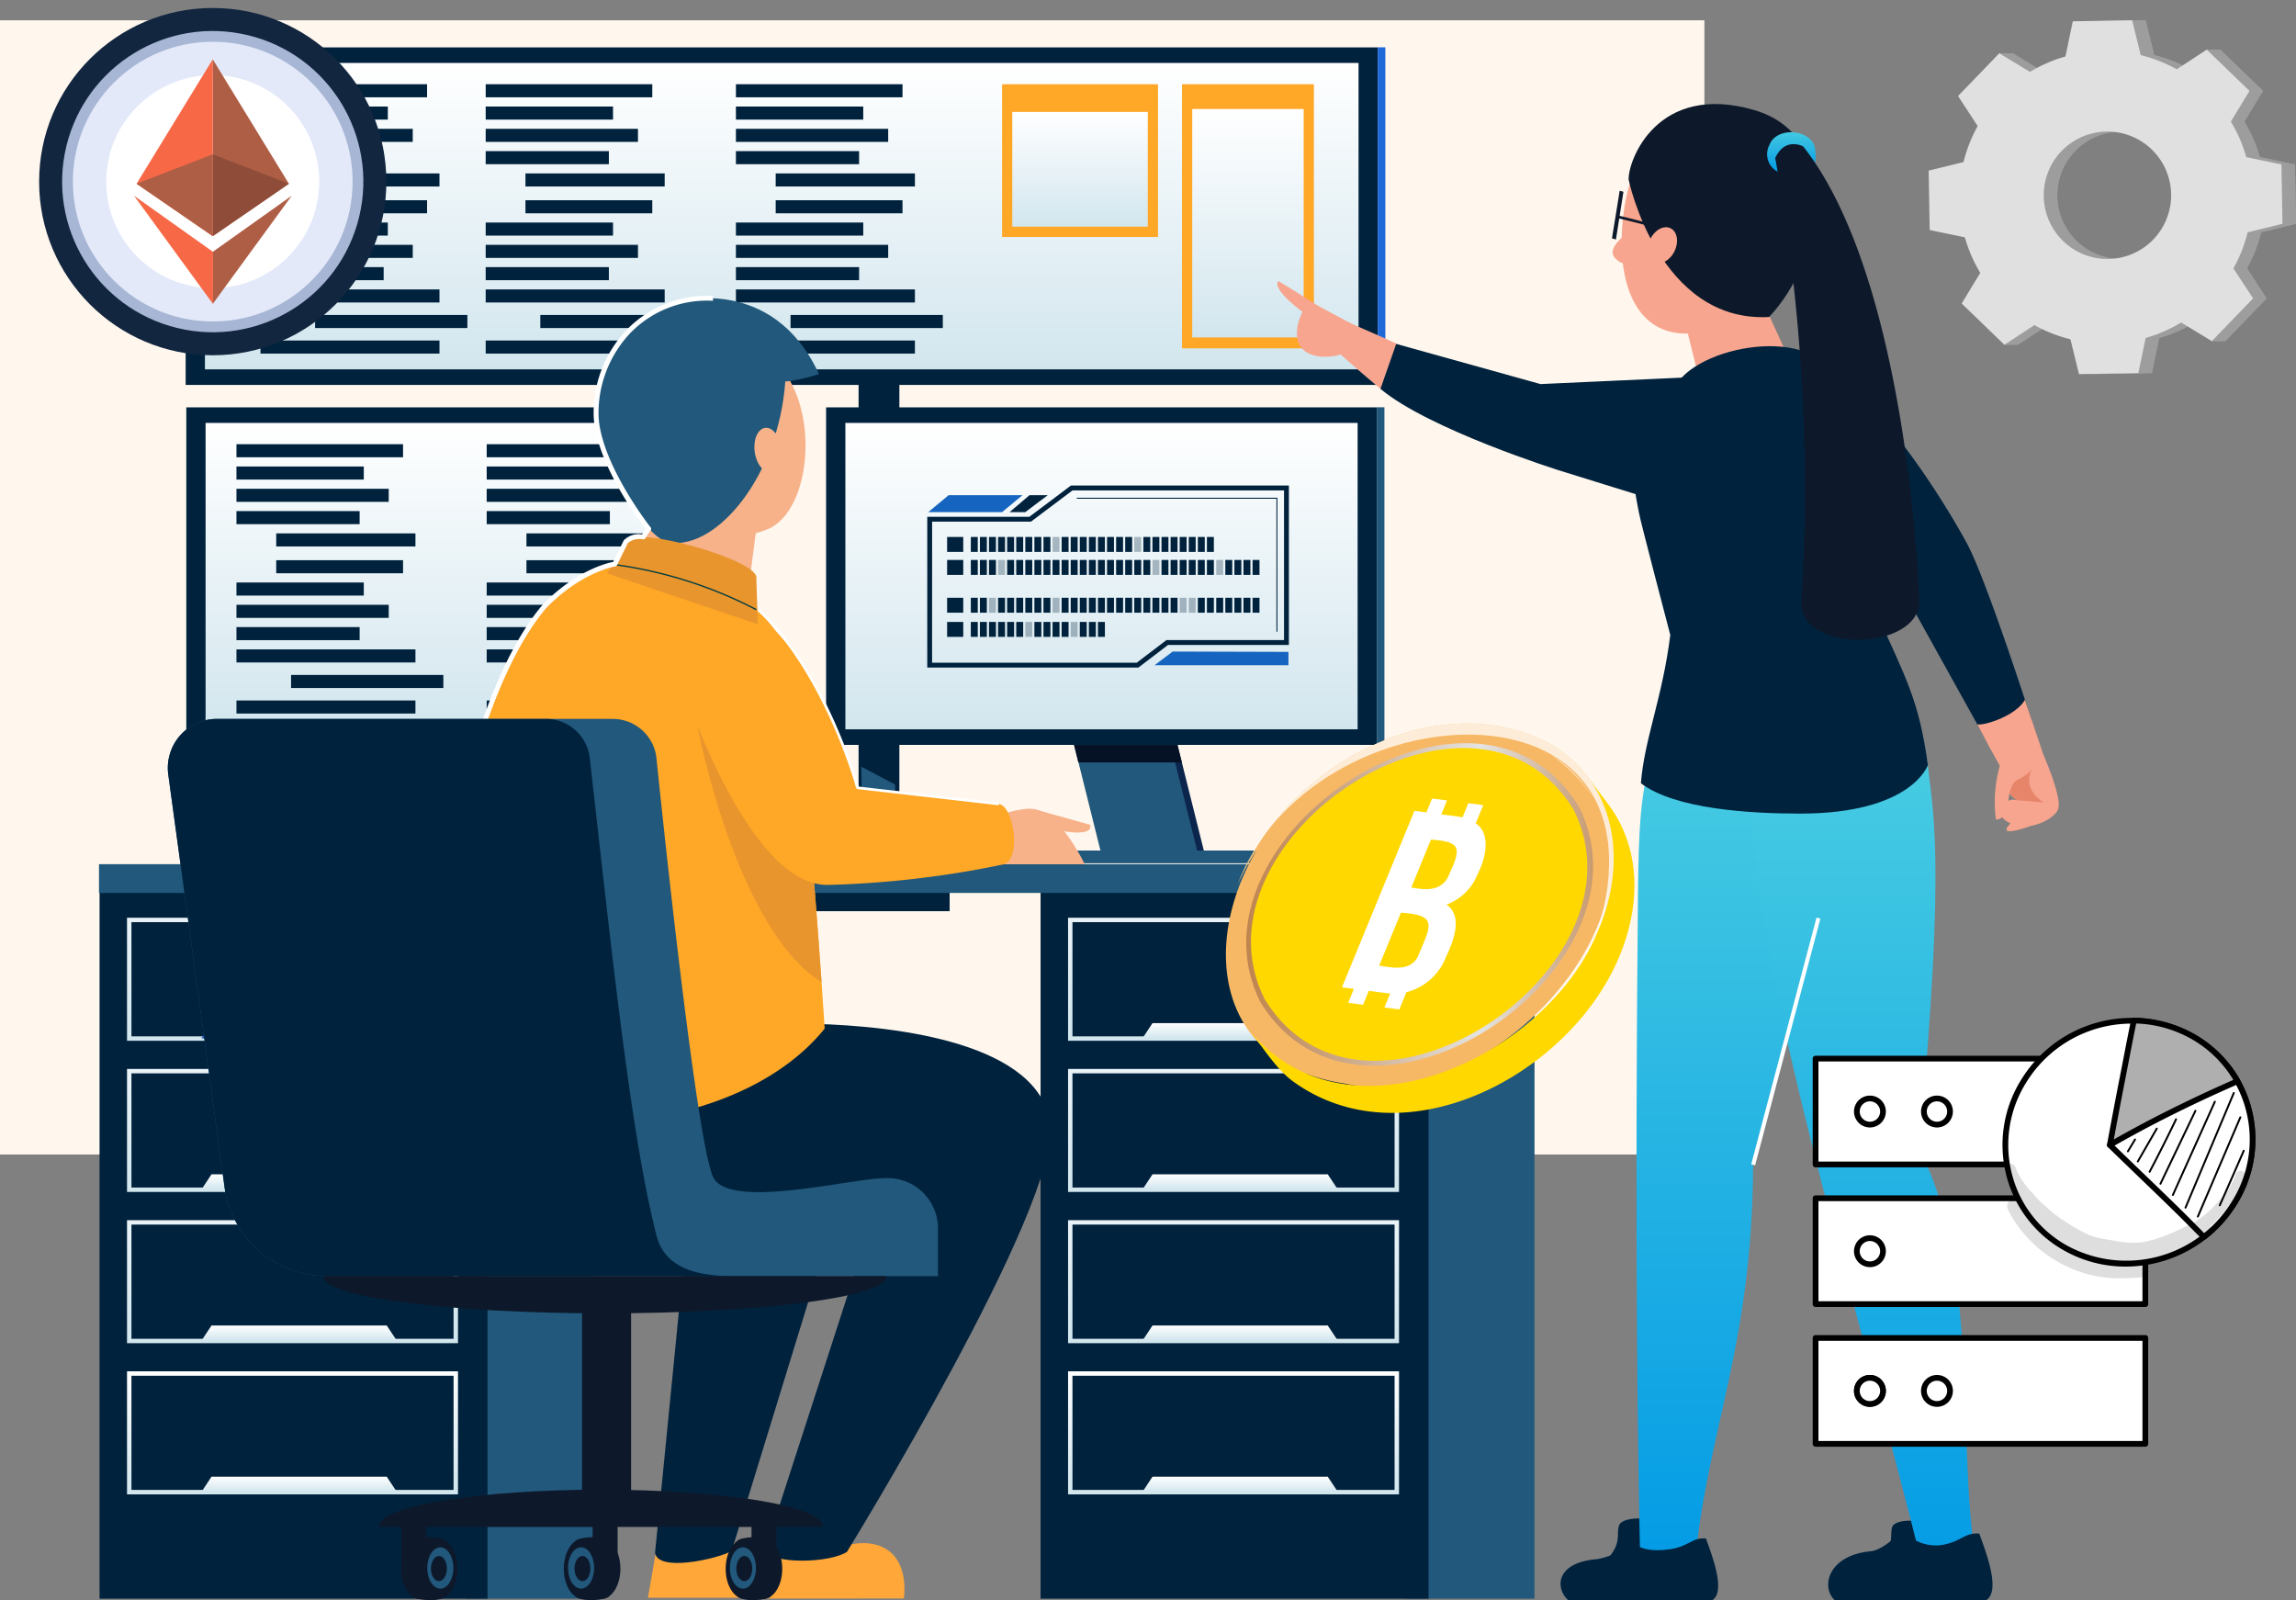 <svg xmlns="http://www.w3.org/2000/svg" xmlns:xlink="http://www.w3.org/1999/xlink" width="295" height="205.576" viewBox="0 0 295 205.576">
  <rect x="0" y="0" width="295" height="205.576" fill="#808080" stroke="none"/>
  <defs>
    <linearGradient id="linear-gradient" x1="0.5" x2="0.5" y2="1" gradientUnits="objectBoundingBox">
      <stop offset="0" stop-color="#fff"/>
      <stop offset="1" stop-color="#d2e6ee"/>
    </linearGradient>
    <linearGradient id="linear-gradient-21" x1="0.5" x2="0.5" y2="1" gradientUnits="objectBoundingBox">
      <stop offset="0" stop-color="#4dd0e1"/>
      <stop offset="1" stop-color="#039be5"/>
    </linearGradient>
    <linearGradient id="linear-gradient-24" y1="0.5" x2="1" y2="0.5" gradientUnits="objectBoundingBox">
      <stop offset="0" stop-color="#b87333"/>
      <stop offset="0.076" stop-color="#bb7b40"/>
      <stop offset="0.217" stop-color="#c49162"/>
      <stop offset="0.408" stop-color="#d2b59a"/>
      <stop offset="0.626" stop-color="#e5e4e2"/>
      <stop offset="0.989" stop-color="#b87333"/>
    </linearGradient>
  </defs>
  <g id="Grupo_949382" data-name="Grupo 949382" transform="translate(-180 -2465.11)">
    <rect id="Rectángulo_342793" data-name="Rectángulo 342793" width="218.991" height="145.712" transform="translate(180 2467.718)" fill="#fff7ee"/>
    <g id="Grupo_61698" data-name="Grupo 61698" transform="translate(192.72 2471.187)">
      <g id="Grupo_61666" data-name="Grupo 61666" transform="translate(0 0)">
        <g id="Grupo_61627" data-name="Grupo 61627" transform="translate(90.387 26.181)">
          <rect id="Rectángulo_29704" data-name="Rectángulo 29704" width="18.907" height="8.799" transform="translate(0 76.005)" fill="#00223d"/>
          <rect id="Rectángulo_29705" data-name="Rectángulo 29705" width="5.242" height="78.626" transform="translate(7.207)" fill="#00223d"/>
          <path id="Trazado_131892" data-name="Trazado 131892" d="M944.393,1331.175l4.37,2.311v7.435h-4.37S944.519,1331.3,944.393,1331.175Z" transform="translate(-936.863 -1264.95)" fill="#21587b"/>
        </g>
        <g id="Grupo_61640" data-name="Grupo 61640" transform="translate(0 104.923)">
          <g id="Grupo_61633" data-name="Grupo 61633" transform="translate(0.072 3.402)">
            <rect id="Rectángulo_29706" data-name="Rectángulo 29706" width="16.43" height="90.982" transform="translate(47.032)" fill="#21587b"/>
            <g id="Grupo_61632" data-name="Grupo 61632">
              <rect id="Rectángulo_29707" data-name="Rectángulo 29707" width="49.845" height="90.982" fill="#00223d"/>
              <g id="Grupo_61628" data-name="Grupo 61628" transform="translate(3.527 3.502)">
                <path id="Trazado_131893" data-name="Trazado 131893" d="M697.8,1406.515H655.273v-15.808H697.8Zm-41.956-.568h41.387v-14.671H655.842Z" transform="translate(-655.273 -1390.708)" fill="url(#linear-gradient)"/>
                <path id="Trazado_131894" data-name="Trazado 131894" d="M709.687,1434.172h-25.12l1.3-1.962h22.513Z" transform="translate(-675.01 -1418.671)" fill="#1b57b3"/>
              </g>
              <g id="Grupo_61629" data-name="Grupo 61629" transform="translate(3.527 22.925)">
                <path id="Trazado_131895" data-name="Trazado 131895" d="M697.8,1466.057H655.273v-15.807H697.8Zm-41.956-.568h41.387v-14.671H655.842Z" transform="translate(-655.273 -1450.249)" fill="url(#linear-gradient)"/>
                <path id="Trazado_131896" data-name="Trazado 131896" d="M709.687,1493.713h-25.12l1.3-1.962h22.513Z" transform="translate(-675.01 -1478.212)" fill="url(#linear-gradient)"/>
              </g>
              <g id="Grupo_61630" data-name="Grupo 61630" transform="translate(3.527 42.349)">
                <path id="Trazado_131897" data-name="Trazado 131897" d="M697.8,1525.6H655.273v-15.807H697.8Zm-41.956-.568h41.387v-14.671H655.842Z" transform="translate(-655.273 -1509.789)" fill="url(#linear-gradient)"/>
                <path id="Trazado_131898" data-name="Trazado 131898" d="M709.687,1553.253h-25.12l1.3-1.962h22.513Z" transform="translate(-675.01 -1537.752)" fill="url(#linear-gradient)"/>
              </g>
              <g id="Grupo_61631" data-name="Grupo 61631" transform="translate(3.527 61.773)">
                <path id="Trazado_131899" data-name="Trazado 131899" d="M697.8,1585.138H655.273V1569.33H697.8Zm-41.956-.568h41.387V1569.9H655.842Z" transform="translate(-655.273 -1569.33)" fill="url(#linear-gradient)"/>
                <path id="Trazado_131900" data-name="Trazado 131900" d="M709.687,1612.794h-25.12l1.3-1.962h22.513Z" transform="translate(-675.01 -1597.293)" fill="url(#linear-gradient)"/>
              </g>
            </g>
          </g>
          <g id="Grupo_61639" data-name="Grupo 61639" transform="translate(120.978)">
            <rect id="Rectángulo_29708" data-name="Rectángulo 29708" width="16.43" height="94.384" transform="translate(47.032)" fill="#21587b"/>
            <g id="Grupo_61638" data-name="Grupo 61638" transform="translate(0 3.402)">
              <rect id="Rectángulo_29709" data-name="Rectángulo 29709" width="49.845" height="90.982" fill="#00223d"/>
              <g id="Grupo_61634" data-name="Grupo 61634" transform="translate(3.527 3.502)">
                <path id="Trazado_131901" data-name="Trazado 131901" d="M1068.42,1406.515H1025.9v-15.808h42.525Zm-41.955-.568h41.387v-14.671h-41.387Z" transform="translate(-1025.895 -1390.708)" fill="url(#linear-gradient)"/>
                <path id="Trazado_131902" data-name="Trazado 131902" d="M1080.309,1434.172h-25.12l1.3-1.962h22.513Z" transform="translate(-1045.633 -1418.671)" fill="url(#linear-gradient)"/>
              </g>
              <g id="Grupo_61635" data-name="Grupo 61635" transform="translate(3.527 22.925)">
                <path id="Trazado_131903" data-name="Trazado 131903" d="M1068.42,1466.057H1025.9v-15.807h42.525Zm-41.955-.568h41.387v-14.671h-41.387Z" transform="translate(-1025.895 -1450.249)" fill="url(#linear-gradient)"/>
                <path id="Trazado_131904" data-name="Trazado 131904" d="M1080.309,1493.713h-25.12l1.3-1.962h22.513Z" transform="translate(-1045.633 -1478.212)" fill="url(#linear-gradient)"/>
              </g>
              <g id="Grupo_61636" data-name="Grupo 61636" transform="translate(3.527 42.349)">
                <path id="Trazado_131905" data-name="Trazado 131905" d="M1068.42,1525.6H1025.9v-15.807h42.525Zm-41.955-.568h41.387v-14.671h-41.387Z" transform="translate(-1025.895 -1509.789)" fill="url(#linear-gradient)"/>
                <path id="Trazado_131906" data-name="Trazado 131906" d="M1080.309,1553.253h-25.12l1.3-1.962h22.513Z" transform="translate(-1045.633 -1537.752)" fill="url(#linear-gradient)"/>
              </g>
              <g id="Grupo_61637" data-name="Grupo 61637" transform="translate(3.527 61.773)">
                <path id="Trazado_131907" data-name="Trazado 131907" d="M1068.42,1585.138H1025.9V1569.33h42.525Zm-41.955-.568h41.387V1569.9h-41.387Z" transform="translate(-1025.895 -1569.33)" fill="url(#linear-gradient)"/>
                <path id="Trazado_131908" data-name="Trazado 131908" d="M1080.309,1612.794h-25.12l1.3-1.962h22.513Z" transform="translate(-1045.633 -1597.293)" fill="url(#linear-gradient)"/>
              </g>
            </g>
          </g>
          <rect id="Rectángulo_29710" data-name="Rectángulo 29710" width="170.825" height="3.694" transform="translate(0 0.024)" fill="#21587b"/>
        </g>
        <g id="Grupo_61647" data-name="Grupo 61647" transform="translate(11.218 46.246)">
          <g id="Grupo_61641" data-name="Grupo 61641" transform="translate(24.915 15.493)">
            <path id="Trazado_131909" data-name="Trazado 131909" d="M780.657,1279.673H768.238l-10.6-42.5h12.419Z" transform="translate(-756.778 -1237.172)" fill="#0b254d"/>
            <path id="Trazado_131910" data-name="Trazado 131910" d="M778.021,1279.673H765.6l-10.6-42.5h12.419Z" transform="translate(-755.002 -1237.172)" fill="#2475f2"/>
            <path id="Trazado_131911" data-name="Trazado 131911" d="M790.116,1324.906h-13.3l-.558-2.239h13.3Z" transform="translate(-769.326 -1294.777)" fill="#0b254d"/>
          </g>
          <g id="Grupo_61646" data-name="Grupo 61646">
            <rect id="Rectángulo_29711" data-name="Rectángulo 29711" width="70.768" height="43.364" transform="translate(0 0.011)" fill="#00223d"/>
            <rect id="Rectángulo_29712" data-name="Rectángulo 29712" width="65.815" height="39.364" transform="translate(2.477 2.011)" fill="url(#linear-gradient)"/>
            <g id="Grupo_61643" data-name="Grupo 61643" transform="translate(6.443 4.744)">
              <g id="Grupo_61642" data-name="Grupo 61642">
                <rect id="Rectángulo_29713" data-name="Rectángulo 29713" width="21.404" height="1.679" fill="#00223d"/>
                <rect id="Rectángulo_29714" data-name="Rectángulo 29714" width="16.36" height="1.679" transform="translate(0 2.865)" fill="#00223d"/>
                <rect id="Rectángulo_29715" data-name="Rectángulo 29715" width="19.564" height="1.679" transform="translate(0 5.729)" fill="#00223d"/>
                <rect id="Rectángulo_29716" data-name="Rectángulo 29716" width="15.826" height="1.679" transform="translate(0 8.594)" fill="#00223d"/>
                <rect id="Rectángulo_29717" data-name="Rectángulo 29717" width="17.888" height="1.679" transform="translate(5.109 11.458)" fill="#00223d"/>
                <rect id="Rectángulo_29718" data-name="Rectángulo 29718" width="16.295" height="1.679" transform="translate(5.109 14.904)" fill="#00223d"/>
                <rect id="Rectángulo_29719" data-name="Rectángulo 29719" width="16.36" height="1.679" transform="translate(0 17.768)" fill="#00223d"/>
                <rect id="Rectángulo_29720" data-name="Rectángulo 29720" width="19.564" height="1.679" transform="translate(0 20.633)" fill="#00223d"/>
                <rect id="Rectángulo_29721" data-name="Rectángulo 29721" width="15.826" height="1.679" transform="translate(0 23.497)" fill="#00223d"/>
                <rect id="Rectángulo_29722" data-name="Rectángulo 29722" width="22.997" height="1.679" transform="translate(0 26.362)" fill="#00223d"/>
                <rect id="Rectángulo_29723" data-name="Rectángulo 29723" width="19.564" height="1.679" transform="translate(7.018 29.644)" fill="#00223d"/>
                <rect id="Rectángulo_29724" data-name="Rectángulo 29724" width="22.997" height="1.679" transform="translate(0 32.926)" fill="#00223d"/>
              </g>
            </g>
            <g id="Grupo_61645" data-name="Grupo 61645" transform="translate(38.594 4.744)">
              <g id="Grupo_61644" data-name="Grupo 61644">
                <rect id="Rectángulo_29725" data-name="Rectángulo 29725" width="21.404" height="1.679" fill="#00223d"/>
                <rect id="Rectángulo_29726" data-name="Rectángulo 29726" width="16.36" height="1.679" transform="translate(0 2.865)" fill="#00223d"/>
                <rect id="Rectángulo_29727" data-name="Rectángulo 29727" width="19.564" height="1.679" transform="translate(0 5.729)" fill="#00223d"/>
                <rect id="Rectángulo_29728" data-name="Rectángulo 29728" width="15.826" height="1.679" transform="translate(0 8.594)" fill="#00223d"/>
                <rect id="Rectángulo_29729" data-name="Rectángulo 29729" width="17.888" height="1.679" transform="translate(5.109 11.458)" fill="#00223d"/>
                <rect id="Rectángulo_29730" data-name="Rectángulo 29730" width="16.295" height="1.679" transform="translate(5.109 14.904)" fill="#00223d"/>
                <rect id="Rectángulo_29731" data-name="Rectángulo 29731" width="16.36" height="1.679" transform="translate(0 17.768)" fill="#00223d"/>
                <rect id="Rectángulo_29732" data-name="Rectángulo 29732" width="19.564" height="1.679" transform="translate(0 20.633)" fill="#00223d"/>
                <rect id="Rectángulo_29733" data-name="Rectángulo 29733" width="15.826" height="1.679" transform="translate(0 23.497)" fill="#00223d"/>
                <rect id="Rectángulo_29734" data-name="Rectángulo 29734" width="22.997" height="1.679" transform="translate(0 26.362)" fill="#00223d"/>
                <rect id="Rectángulo_29735" data-name="Rectángulo 29735" width="19.564" height="1.679" transform="translate(7.018 29.644)" fill="#00223d"/>
                <rect id="Rectángulo_29736" data-name="Rectángulo 29736" width="22.997" height="1.679" transform="translate(0 32.926)" fill="#00223d"/>
              </g>
            </g>
            <rect id="Rectángulo_29737" data-name="Rectángulo 29737" width="0.974" height="43.374" transform="translate(70.762)" fill="#15458c"/>
          </g>
          <rect id="Rectángulo_29738" data-name="Rectángulo 29738" width="34.074" height="1.631" transform="translate(21.548 56.948)" fill="#2475f2"/>
        </g>
        <g id="Grupo_61657" data-name="Grupo 61657" transform="translate(93.421 46.246)">
          <g id="Grupo_61648" data-name="Grupo 61648" transform="translate(24.915 15.493)">
            <path id="Trazado_131912" data-name="Trazado 131912" d="M1032.639,1279.673H1020.22l-10.6-42.5h12.419Z" transform="translate(-1008.76 -1237.172)" fill="#0b254d"/>
            <path id="Trazado_131913" data-name="Trazado 131913" d="M1030,1279.673h-12.419l-10.6-42.5H1019.4Z" transform="translate(-1006.984 -1237.172)" fill="#21587b"/>
            <path id="Trazado_131914" data-name="Trazado 131914" d="M1042.1,1324.906h-13.3l-.558-2.239h13.3Z" transform="translate(-1021.308 -1294.777)" fill="#051226"/>
          </g>
          <g id="Grupo_61656" data-name="Grupo 61656">
            <rect id="Rectángulo_29739" data-name="Rectángulo 29739" width="70.768" height="43.364" transform="translate(0 0.011)" fill="#00223d"/>
            <rect id="Rectángulo_29740" data-name="Rectángulo 29740" width="65.815" height="39.364" transform="translate(2.477 2.011)" fill="url(#linear-gradient)"/>
            <g id="Grupo_61655" data-name="Grupo 61655" transform="translate(12.997 10.059)">
              <g id="Grupo_61650" data-name="Grupo 61650">
                <path id="Trazado_131915" data-name="Trazado 131915" d="M997.572,1243.9H970.451v-19.371h13.117l5.34-4.017h28.007v20.478h-15.521Zm-26.5-.623h26.288l3.821-2.91h15.109v-19.232H989.116l-5.34,4.017h-12.7Z" transform="translate(-970.451 -1220.516)" fill="#00223d"/>
                <g id="Grupo_61649" data-name="Grupo 61649" transform="translate(0.125 1.234)">
                  <path id="Trazado_131916" data-name="Trazado 131916" d="M982.939,1224.3l-2.615,2.177h-9.49l2.62-2.177Z" transform="translate(-970.834 -1224.298)" fill="#1565c0"/>
                  <path id="Trazado_131917" data-name="Trazado 131917" d="M1007.779,1224.3l-2.889,2.177h-2.015l2.558-2.177Z" transform="translate(-992.422 -1224.298)" fill="#00223d"/>
                </g>
                <path id="Trazado_131918" data-name="Trazado 131918" d="M1062.313,1285.88l-2.329,1.755h17.2v-1.71Z" transform="translate(-1030.777 -1264.557)" fill="#1565c0"/>
                <path id="Trazado_131919" data-name="Trazado 131919" d="M1055.128,1242.527H1055v-17.079h-25.651v-.125h25.776Z" transform="translate(-1010.137 -1223.755)" fill="#00223d"/>
              </g>
              <g id="Grupo_61651" data-name="Grupo 61651" transform="translate(2.552 6.603)">
                <rect id="Rectángulo_29741" data-name="Rectángulo 29741" width="2.072" height="1.918" fill="#00223d"/>
                <rect id="Rectángulo_29742" data-name="Rectángulo 29742" width="0.89" height="1.918" transform="translate(3.047)" fill="#00223d"/>
                <rect id="Rectángulo_29743" data-name="Rectángulo 29743" width="0.89" height="1.918" transform="translate(4.214)" fill="#00223d"/>
                <rect id="Rectángulo_29744" data-name="Rectángulo 29744" width="0.89" height="1.918" transform="translate(5.381)" fill="#00223d"/>
                <rect id="Rectángulo_29745" data-name="Rectángulo 29745" width="0.89" height="1.918" transform="translate(6.547)" fill="#00223d"/>
                <rect id="Rectángulo_29746" data-name="Rectángulo 29746" width="0.89" height="1.918" transform="translate(7.714)" fill="#00223d"/>
                <rect id="Rectángulo_29747" data-name="Rectángulo 29747" width="0.89" height="1.918" transform="translate(8.881)" fill="#00223d"/>
                <rect id="Rectángulo_29748" data-name="Rectángulo 29748" width="0.89" height="1.918" transform="translate(10.047)" fill="#00223d"/>
                <rect id="Rectángulo_29749" data-name="Rectángulo 29749" width="0.89" height="1.918" transform="translate(11.214)" fill="#00223d"/>
                <rect id="Rectángulo_29750" data-name="Rectángulo 29750" width="0.89" height="1.918" transform="translate(12.381)" fill="#00223d"/>
                <rect id="Rectángulo_29751" data-name="Rectángulo 29751" width="0.89" height="1.918" transform="translate(13.547)" fill="#00223d" opacity="0.3"/>
                <rect id="Rectángulo_29752" data-name="Rectángulo 29752" width="0.89" height="1.918" transform="translate(14.714)" fill="#00223d"/>
                <rect id="Rectángulo_29753" data-name="Rectángulo 29753" width="0.89" height="1.918" transform="translate(15.881)" fill="#00223d"/>
                <rect id="Rectángulo_29754" data-name="Rectángulo 29754" width="0.89" height="1.918" transform="translate(17.047)" fill="#00223d"/>
                <rect id="Rectángulo_29755" data-name="Rectángulo 29755" width="0.89" height="1.918" transform="translate(18.214)" fill="#00223d"/>
                <rect id="Rectángulo_29756" data-name="Rectángulo 29756" width="0.89" height="1.918" transform="translate(19.381)" fill="#00223d"/>
                <rect id="Rectángulo_29757" data-name="Rectángulo 29757" width="0.89" height="1.918" transform="translate(20.547)" fill="#00223d"/>
                <rect id="Rectángulo_29758" data-name="Rectángulo 29758" width="0.89" height="1.918" transform="translate(21.714)" fill="#00223d"/>
                <rect id="Rectángulo_29759" data-name="Rectángulo 29759" width="0.89" height="1.918" transform="translate(22.881)" fill="#00223d"/>
                <rect id="Rectángulo_29760" data-name="Rectángulo 29760" width="0.89" height="1.918" transform="translate(24.047)" fill="#00223d" opacity="0.3"/>
                <rect id="Rectángulo_29761" data-name="Rectángulo 29761" width="0.89" height="1.918" transform="translate(25.214)" fill="#00223d"/>
                <rect id="Rectángulo_29762" data-name="Rectángulo 29762" width="0.89" height="1.918" transform="translate(26.381)" fill="#00223d"/>
                <rect id="Rectángulo_29763" data-name="Rectángulo 29763" width="0.89" height="1.918" transform="translate(27.547)" fill="#00223d"/>
                <rect id="Rectángulo_29764" data-name="Rectángulo 29764" width="0.89" height="1.918" transform="translate(28.714)" fill="#00223d"/>
                <rect id="Rectángulo_29765" data-name="Rectángulo 29765" width="0.89" height="1.918" transform="translate(29.881)" fill="#00223d"/>
                <rect id="Rectángulo_29766" data-name="Rectángulo 29766" width="0.89" height="1.918" transform="translate(31.047)" fill="#00223d"/>
                <rect id="Rectángulo_29767" data-name="Rectángulo 29767" width="0.89" height="1.918" transform="translate(32.214)" fill="#00223d"/>
                <rect id="Rectángulo_29768" data-name="Rectángulo 29768" width="0.89" height="1.918" transform="translate(33.381)" fill="#00223d"/>
              </g>
              <g id="Grupo_61652" data-name="Grupo 61652" transform="translate(2.552 9.556)">
                <rect id="Rectángulo_29769" data-name="Rectángulo 29769" width="2.072" height="1.918" fill="#00223d"/>
                <rect id="Rectángulo_29770" data-name="Rectángulo 29770" width="0.89" height="1.918" transform="translate(3.047)" fill="#00223d"/>
                <rect id="Rectángulo_29771" data-name="Rectángulo 29771" width="0.89" height="1.918" transform="translate(4.214)" fill="#00223d"/>
                <rect id="Rectángulo_29772" data-name="Rectángulo 29772" width="0.89" height="1.918" transform="translate(5.381)" fill="#00223d"/>
                <rect id="Rectángulo_29773" data-name="Rectángulo 29773" width="0.89" height="1.918" transform="translate(6.547)" fill="#00223d" opacity="0.3"/>
                <rect id="Rectángulo_29774" data-name="Rectángulo 29774" width="0.89" height="1.918" transform="translate(7.714)" fill="#00223d"/>
                <rect id="Rectángulo_29775" data-name="Rectángulo 29775" width="0.89" height="1.918" transform="translate(8.881)" fill="#00223d"/>
                <rect id="Rectángulo_29776" data-name="Rectángulo 29776" width="0.89" height="1.918" transform="translate(10.047)" fill="#00223d"/>
                <rect id="Rectángulo_29777" data-name="Rectángulo 29777" width="0.89" height="1.918" transform="translate(11.214)" fill="#00223d"/>
                <rect id="Rectángulo_29778" data-name="Rectángulo 29778" width="0.89" height="1.918" transform="translate(12.381)" fill="#00223d"/>
                <rect id="Rectángulo_29779" data-name="Rectángulo 29779" width="0.89" height="1.918" transform="translate(13.547)" fill="#00223d"/>
                <rect id="Rectángulo_29780" data-name="Rectángulo 29780" width="0.89" height="1.918" transform="translate(14.714)" fill="#00223d"/>
                <rect id="Rectángulo_29781" data-name="Rectángulo 29781" width="0.89" height="1.918" transform="translate(15.881)" fill="#00223d"/>
                <rect id="Rectángulo_29782" data-name="Rectángulo 29782" width="0.89" height="1.918" transform="translate(17.047)" fill="#00223d"/>
                <rect id="Rectángulo_29783" data-name="Rectángulo 29783" width="0.89" height="1.918" transform="translate(18.214)" fill="#00223d"/>
                <rect id="Rectángulo_29784" data-name="Rectángulo 29784" width="0.89" height="1.918" transform="translate(19.381)" fill="#00223d"/>
                <rect id="Rectángulo_29785" data-name="Rectángulo 29785" width="0.89" height="1.918" transform="translate(20.547)" fill="#00223d"/>
                <rect id="Rectángulo_29786" data-name="Rectángulo 29786" width="0.89" height="1.918" transform="translate(21.714)" fill="#00223d"/>
                <rect id="Rectángulo_29787" data-name="Rectángulo 29787" width="0.89" height="1.918" transform="translate(22.881)" fill="#00223d"/>
                <rect id="Rectángulo_29788" data-name="Rectángulo 29788" width="0.89" height="1.918" transform="translate(24.047)" fill="#00223d"/>
                <rect id="Rectángulo_29789" data-name="Rectángulo 29789" width="0.89" height="1.918" transform="translate(25.214)" fill="#00223d"/>
                <rect id="Rectángulo_29790" data-name="Rectángulo 29790" width="0.89" height="1.918" transform="translate(26.381)" fill="#00223d" opacity="0.3"/>
                <rect id="Rectángulo_29791" data-name="Rectángulo 29791" width="0.89" height="1.918" transform="translate(27.547)" fill="#00223d"/>
                <rect id="Rectángulo_29792" data-name="Rectángulo 29792" width="0.89" height="1.918" transform="translate(28.714)" fill="#00223d"/>
                <rect id="Rectángulo_29793" data-name="Rectángulo 29793" width="0.89" height="1.918" transform="translate(29.881)" fill="#00223d"/>
                <rect id="Rectángulo_29794" data-name="Rectángulo 29794" width="0.89" height="1.918" transform="translate(31.047)" fill="#00223d"/>
                <rect id="Rectángulo_29795" data-name="Rectángulo 29795" width="0.89" height="1.918" transform="translate(32.214)" fill="#00223d"/>
                <rect id="Rectángulo_29796" data-name="Rectángulo 29796" width="0.89" height="1.918" transform="translate(33.381)" fill="#00223d"/>
                <rect id="Rectángulo_29797" data-name="Rectángulo 29797" width="0.89" height="1.918" transform="translate(34.578)" fill="#00223d" opacity="0.3"/>
                <rect id="Rectángulo_29798" data-name="Rectángulo 29798" width="0.89" height="1.918" transform="translate(35.745)" fill="#00223d"/>
                <rect id="Rectángulo_29799" data-name="Rectángulo 29799" width="0.89" height="1.918" transform="translate(36.912)" fill="#00223d"/>
                <rect id="Rectángulo_29800" data-name="Rectángulo 29800" width="0.89" height="1.918" transform="translate(38.078)" fill="#00223d"/>
                <rect id="Rectángulo_29801" data-name="Rectángulo 29801" width="0.89" height="1.918" transform="translate(39.245)" fill="#00223d"/>
              </g>
              <g id="Grupo_61653" data-name="Grupo 61653" transform="translate(2.552 14.415)">
                <rect id="Rectángulo_29802" data-name="Rectángulo 29802" width="2.072" height="1.918" fill="#00223d"/>
                <rect id="Rectángulo_29803" data-name="Rectángulo 29803" width="0.89" height="1.918" transform="translate(3.047)" fill="#00223d"/>
                <rect id="Rectángulo_29804" data-name="Rectángulo 29804" width="0.89" height="1.918" transform="translate(4.214)" fill="#00223d"/>
                <rect id="Rectángulo_29805" data-name="Rectángulo 29805" width="0.89" height="1.918" transform="translate(5.381)" fill="#00223d" opacity="0.3"/>
                <rect id="Rectángulo_29806" data-name="Rectángulo 29806" width="0.89" height="1.918" transform="translate(6.547)" fill="#00223d"/>
                <rect id="Rectángulo_29807" data-name="Rectángulo 29807" width="0.89" height="1.918" transform="translate(7.714)" fill="#00223d"/>
                <rect id="Rectángulo_29808" data-name="Rectángulo 29808" width="0.89" height="1.918" transform="translate(8.881)" fill="#00223d"/>
                <rect id="Rectángulo_29809" data-name="Rectángulo 29809" width="0.89" height="1.918" transform="translate(10.047)" fill="#00223d"/>
                <rect id="Rectángulo_29810" data-name="Rectángulo 29810" width="0.89" height="1.918" transform="translate(11.214)" fill="#00223d"/>
                <rect id="Rectángulo_29811" data-name="Rectángulo 29811" width="0.89" height="1.918" transform="translate(12.381)" fill="#00223d"/>
                <rect id="Rectángulo_29812" data-name="Rectángulo 29812" width="0.89" height="1.918" transform="translate(13.547)" fill="#00223d" opacity="0.3"/>
                <rect id="Rectángulo_29813" data-name="Rectángulo 29813" width="0.89" height="1.918" transform="translate(14.714)" fill="#00223d"/>
                <rect id="Rectángulo_29814" data-name="Rectángulo 29814" width="0.89" height="1.918" transform="translate(15.881)" fill="#00223d"/>
                <rect id="Rectángulo_29815" data-name="Rectángulo 29815" width="0.89" height="1.918" transform="translate(17.047)" fill="#00223d"/>
                <rect id="Rectángulo_29816" data-name="Rectángulo 29816" width="0.89" height="1.918" transform="translate(18.214)" fill="#00223d"/>
                <rect id="Rectángulo_29817" data-name="Rectángulo 29817" width="0.89" height="1.918" transform="translate(19.381)" fill="#00223d"/>
                <rect id="Rectángulo_29818" data-name="Rectángulo 29818" width="0.89" height="1.918" transform="translate(20.547)" fill="#00223d"/>
                <rect id="Rectángulo_29819" data-name="Rectángulo 29819" width="0.89" height="1.918" transform="translate(21.714)" fill="#00223d"/>
                <rect id="Rectángulo_29820" data-name="Rectángulo 29820" width="0.89" height="1.918" transform="translate(22.881)" fill="#00223d"/>
                <rect id="Rectángulo_29821" data-name="Rectángulo 29821" width="0.89" height="1.918" transform="translate(24.047)" fill="#00223d"/>
                <rect id="Rectángulo_29822" data-name="Rectángulo 29822" width="0.89" height="1.918" transform="translate(25.214)" fill="#00223d"/>
                <rect id="Rectángulo_29823" data-name="Rectángulo 29823" width="0.89" height="1.918" transform="translate(26.381)" fill="#00223d"/>
                <rect id="Rectángulo_29824" data-name="Rectángulo 29824" width="0.89" height="1.918" transform="translate(27.547)" fill="#00223d"/>
                <rect id="Rectángulo_29825" data-name="Rectángulo 29825" width="0.89" height="1.918" transform="translate(28.714)" fill="#00223d"/>
                <rect id="Rectángulo_29826" data-name="Rectángulo 29826" width="0.89" height="1.918" transform="translate(29.881)" fill="#00223d" opacity="0.3"/>
                <rect id="Rectángulo_29827" data-name="Rectángulo 29827" width="0.89" height="1.918" transform="translate(31.047)" fill="#00223d" opacity="0.3"/>
                <rect id="Rectángulo_29828" data-name="Rectángulo 29828" width="0.89" height="1.918" transform="translate(32.214)" fill="#00223d"/>
                <rect id="Rectángulo_29829" data-name="Rectángulo 29829" width="0.89" height="1.918" transform="translate(33.381)" fill="#00223d"/>
                <rect id="Rectángulo_29830" data-name="Rectángulo 29830" width="0.89" height="1.918" transform="translate(34.578)" fill="#00223d"/>
                <rect id="Rectángulo_29831" data-name="Rectángulo 29831" width="0.89" height="1.918" transform="translate(35.745)" fill="#00223d"/>
                <rect id="Rectángulo_29832" data-name="Rectángulo 29832" width="0.89" height="1.918" transform="translate(36.912)" fill="#00223d"/>
                <rect id="Rectángulo_29833" data-name="Rectángulo 29833" width="0.89" height="1.918" transform="translate(38.078)" fill="#00223d"/>
                <rect id="Rectángulo_29834" data-name="Rectángulo 29834" width="0.89" height="1.918" transform="translate(39.245)" fill="#00223d"/>
              </g>
              <g id="Grupo_61654" data-name="Grupo 61654" transform="translate(2.552 17.521)">
                <rect id="Rectángulo_29835" data-name="Rectángulo 29835" width="2.072" height="1.918" fill="#00223d"/>
                <rect id="Rectángulo_29836" data-name="Rectángulo 29836" width="0.89" height="1.918" transform="translate(3.047)" fill="#00223d"/>
                <rect id="Rectángulo_29837" data-name="Rectángulo 29837" width="0.89" height="1.918" transform="translate(4.214)" fill="#00223d"/>
                <rect id="Rectángulo_29838" data-name="Rectángulo 29838" width="0.89" height="1.918" transform="translate(5.381)" fill="#00223d"/>
                <rect id="Rectángulo_29839" data-name="Rectángulo 29839" width="0.89" height="1.918" transform="translate(6.547)" fill="#00223d"/>
                <rect id="Rectángulo_29840" data-name="Rectángulo 29840" width="0.89" height="1.918" transform="translate(7.714)" fill="#00223d"/>
                <rect id="Rectángulo_29841" data-name="Rectángulo 29841" width="0.89" height="1.918" transform="translate(8.881)" fill="#00223d"/>
                <rect id="Rectángulo_29842" data-name="Rectángulo 29842" width="0.89" height="1.918" transform="translate(10.047)" fill="#00223d" opacity="0.3"/>
                <rect id="Rectángulo_29843" data-name="Rectángulo 29843" width="0.89" height="1.918" transform="translate(11.214)" fill="#00223d"/>
                <rect id="Rectángulo_29844" data-name="Rectángulo 29844" width="0.89" height="1.918" transform="translate(12.381)" fill="#00223d"/>
                <rect id="Rectángulo_29845" data-name="Rectángulo 29845" width="0.89" height="1.918" transform="translate(13.547)" fill="#00223d"/>
                <rect id="Rectángulo_29846" data-name="Rectángulo 29846" width="0.89" height="1.918" transform="translate(14.714)" fill="#00223d"/>
                <rect id="Rectángulo_29847" data-name="Rectángulo 29847" width="0.89" height="1.918" transform="translate(15.881)" fill="#00223d" opacity="0.3"/>
                <rect id="Rectángulo_29848" data-name="Rectángulo 29848" width="0.89" height="1.918" transform="translate(17.047)" fill="#00223d"/>
                <rect id="Rectángulo_29849" data-name="Rectángulo 29849" width="0.89" height="1.918" transform="translate(18.214)" fill="#00223d"/>
                <rect id="Rectángulo_29850" data-name="Rectángulo 29850" width="0.89" height="1.918" transform="translate(19.381)" fill="#00223d"/>
              </g>
            </g>
            <rect id="Rectángulo_29851" data-name="Rectángulo 29851" width="0.974" height="43.374" transform="translate(70.762)" fill="#21587b"/>
          </g>
          <rect id="Rectángulo_29852" data-name="Rectángulo 29852" width="34.074" height="1.631" transform="translate(21.548 56.948)" fill="#21587b"/>
        </g>
        <g id="Grupo_61665" data-name="Grupo 61665" transform="translate(11.133)">
          <g id="Grupo_61664" data-name="Grupo 61664">
            <rect id="Rectángulo_29853" data-name="Rectángulo 29853" width="153.175" height="43.364" transform="translate(0 0.011)" fill="#00223d"/>
            <rect id="Rectángulo_29854" data-name="Rectángulo 29854" width="148.222" height="39.364" transform="translate(2.477 2.011)" fill="url(#linear-gradient)"/>
            <g id="Grupo_61659" data-name="Grupo 61659" transform="translate(38.551 4.744)">
              <g id="Grupo_61658" data-name="Grupo 61658">
                <rect id="Rectángulo_29855" data-name="Rectángulo 29855" width="21.404" height="1.679" fill="#00223d"/>
                <rect id="Rectángulo_29856" data-name="Rectángulo 29856" width="16.36" height="1.679" transform="translate(0 2.865)" fill="#00223d"/>
                <rect id="Rectángulo_29857" data-name="Rectángulo 29857" width="19.564" height="1.679" transform="translate(0 5.729)" fill="#00223d"/>
                <rect id="Rectángulo_29858" data-name="Rectángulo 29858" width="15.826" height="1.679" transform="translate(0 8.594)" fill="#00223d"/>
                <rect id="Rectángulo_29859" data-name="Rectángulo 29859" width="17.888" height="1.679" transform="translate(5.109 11.458)" fill="#00223d"/>
                <rect id="Rectángulo_29860" data-name="Rectángulo 29860" width="16.295" height="1.679" transform="translate(5.109 14.904)" fill="#00223d"/>
                <rect id="Rectángulo_29861" data-name="Rectángulo 29861" width="16.36" height="1.679" transform="translate(0 17.768)" fill="#00223d"/>
                <rect id="Rectángulo_29862" data-name="Rectángulo 29862" width="19.564" height="1.679" transform="translate(0 20.633)" fill="#00223d"/>
                <rect id="Rectángulo_29863" data-name="Rectángulo 29863" width="15.826" height="1.679" transform="translate(0 23.497)" fill="#00223d"/>
                <rect id="Rectángulo_29864" data-name="Rectángulo 29864" width="22.997" height="1.679" transform="translate(0 26.362)" fill="#00223d"/>
                <rect id="Rectángulo_29865" data-name="Rectángulo 29865" width="19.564" height="1.679" transform="translate(7.018 29.644)" fill="#00223d"/>
                <rect id="Rectángulo_29866" data-name="Rectángulo 29866" width="22.997" height="1.679" transform="translate(0 32.926)" fill="#00223d"/>
              </g>
            </g>
            <g id="Grupo_61661" data-name="Grupo 61661" transform="translate(9.615 4.744)">
              <g id="Grupo_61660" data-name="Grupo 61660">
                <rect id="Rectángulo_29867" data-name="Rectángulo 29867" width="21.404" height="1.679" fill="#00223d"/>
                <rect id="Rectángulo_29868" data-name="Rectángulo 29868" width="16.36" height="1.679" transform="translate(0 2.865)" fill="#00223d"/>
                <rect id="Rectángulo_29869" data-name="Rectángulo 29869" width="19.564" height="1.679" transform="translate(0 5.729)" fill="#00223d"/>
                <rect id="Rectángulo_29870" data-name="Rectángulo 29870" width="15.826" height="1.679" transform="translate(0 8.594)" fill="#00223d"/>
                <rect id="Rectángulo_29871" data-name="Rectángulo 29871" width="17.888" height="1.679" transform="translate(5.109 11.458)" fill="#00223d"/>
                <rect id="Rectángulo_29872" data-name="Rectángulo 29872" width="16.295" height="1.679" transform="translate(5.109 14.904)" fill="#00223d"/>
                <rect id="Rectángulo_29873" data-name="Rectángulo 29873" width="16.36" height="1.679" transform="translate(0 17.768)" fill="#00223d"/>
                <rect id="Rectángulo_29874" data-name="Rectángulo 29874" width="19.564" height="1.679" transform="translate(0 20.633)" fill="#00223d"/>
                <rect id="Rectángulo_29875" data-name="Rectángulo 29875" width="15.826" height="1.679" transform="translate(0 23.497)" fill="#00223d"/>
                <rect id="Rectángulo_29876" data-name="Rectángulo 29876" width="22.997" height="1.679" transform="translate(0 26.362)" fill="#00223d"/>
                <rect id="Rectángulo_29877" data-name="Rectángulo 29877" width="19.564" height="1.679" transform="translate(7.018 29.644)" fill="#00223d"/>
                <rect id="Rectángulo_29878" data-name="Rectángulo 29878" width="22.997" height="1.679" transform="translate(0 32.926)" fill="#00223d"/>
              </g>
            </g>
            <g id="Grupo_61663" data-name="Grupo 61663" transform="translate(70.702 4.744)">
              <g id="Grupo_61662" data-name="Grupo 61662">
                <rect id="Rectángulo_29879" data-name="Rectángulo 29879" width="21.404" height="1.679" fill="#00223d"/>
                <rect id="Rectángulo_29880" data-name="Rectángulo 29880" width="16.36" height="1.679" transform="translate(0 2.865)" fill="#00223d"/>
                <rect id="Rectángulo_29881" data-name="Rectángulo 29881" width="19.564" height="1.679" transform="translate(0 5.729)" fill="#00223d"/>
                <rect id="Rectángulo_29882" data-name="Rectángulo 29882" width="15.826" height="1.679" transform="translate(0 8.594)" fill="#00223d"/>
                <rect id="Rectángulo_29883" data-name="Rectángulo 29883" width="17.888" height="1.679" transform="translate(5.109 11.458)" fill="#00223d"/>
                <rect id="Rectángulo_29884" data-name="Rectángulo 29884" width="16.295" height="1.679" transform="translate(5.109 14.904)" fill="#00223d"/>
                <rect id="Rectángulo_29885" data-name="Rectángulo 29885" width="16.36" height="1.679" transform="translate(0 17.768)" fill="#00223d"/>
                <rect id="Rectángulo_29886" data-name="Rectángulo 29886" width="19.564" height="1.679" transform="translate(0 20.633)" fill="#00223d"/>
                <rect id="Rectángulo_29887" data-name="Rectángulo 29887" width="15.826" height="1.679" transform="translate(0 23.497)" fill="#00223d"/>
                <rect id="Rectángulo_29888" data-name="Rectángulo 29888" width="22.997" height="1.679" transform="translate(0 26.362)" fill="#00223d"/>
                <rect id="Rectángulo_29889" data-name="Rectángulo 29889" width="19.564" height="1.679" transform="translate(7.018 29.644)" fill="#00223d"/>
                <rect id="Rectángulo_29890" data-name="Rectángulo 29890" width="22.997" height="1.679" transform="translate(0 32.926)" fill="#00223d"/>
              </g>
            </g>
            <rect id="Rectángulo_29891" data-name="Rectángulo 29891" width="0.974" height="43.374" transform="translate(153.169)" fill="#2069d9"/>
          </g>
          <rect id="Rectángulo_29892" data-name="Rectángulo 29892" width="20.03" height="19.625" transform="translate(104.901 4.746)" fill="#ffa726"/>
          <rect id="Rectángulo_29893" data-name="Rectángulo 29893" width="16.941" height="33.931" transform="translate(128.02 4.746)" fill="#ffa726"/>
          <rect id="Rectángulo_29894" data-name="Rectángulo 29894" width="17.409" height="14.742" transform="translate(106.211 8.303)" fill="url(#linear-gradient)"/>
          <rect id="Rectángulo_29895" data-name="Rectángulo 29895" width="14.321" height="29.344" transform="translate(129.33 7.928)" fill="url(#linear-gradient)"/>
        </g>
      </g>
      <g id="Grupo_61680" data-name="Grupo 61680" transform="translate(8.841 31.938)">
        <g id="Grupo_61671" data-name="Grupo 61671" transform="translate(33.843)">
          <g id="Grupo_61667" data-name="Grupo 61667" transform="translate(27.846 112.433)">
            <path id="Trazado_131920" data-name="Trazado 131920" d="M875.853,1643.9c.682-1.4,1.565-5.639-.4-6.638-2.769-1.412-14.065,1.172-14.065,1.172s-.633,3.793-.947,5.467Z" transform="translate(-860.442 -1589.086)" fill="#ffa739"/>
            <path id="Trazado_131921" data-name="Trazado 131921" d="M868.055,1490.468c0,.531-4.808,49.032-4.808,49.032.344,2.524,7.915.83,9.841-.214l14.952-48.642Z" transform="translate(-862.332 -1490.468)" fill="#00223d"/>
          </g>
          <path id="Trazado_131922" data-name="Trazado 131922" d="M844.792,1236.252l6.945-12.27c1.38-4.619,13.387-1.012,12.007,3.607l-1.788,13.786Z" transform="translate(-822.051 -1197.039)" fill="#f7b28a"/>
          <g id="Grupo_61668" data-name="Grupo 61668" transform="translate(5.436 93.445)">
            <path id="Trazado_131923" data-name="Trazado 131923" d="M920.076,1644.107c.183-1.143.248-4.274-1.7-5.93-2.7-2.291-6.679-.556-6.679-.556l-10.662-.107s-1.126,4.285-.834,6.594Z" transform="translate(-864.785 -1570.204)" fill="#ffa739"/>
            <path id="Trazado_131924" data-name="Trazado 131924" d="M792.5,1432.622s-8.367,24.264,30.677,22.869c22.031-.837,21.5-3.329,21.5-3.329l-15.481,47.812c.886,1.848,8.374,1.644,10.534.195,0,0,27.511-44.677,26.117-55s-19.522-12.55-30.4-12.829S792.5,1432.622,792.5,1432.622Z" transform="translate(-791.746 -1432.265)" fill="#00223d"/>
          </g>
          <path id="Trazado_131925" data-name="Trazado 131925" d="M825.638,1310.035c-13.631,16.886-51.064,15.055-50.55.961,0,0,.791-34.338,12.2-52.155,4.047-6.318,9.023-9.108,16.178-9,7.35.107,14.972,6.465,17.175,11.328.555,1.226,1.149,4.944,1.725,9.818,1.185,10,2.3,24.884,2.871,33.086C825.491,1307.709,825.638,1310.035,825.638,1310.035Z" transform="translate(-775.083 -1215.903)" fill="#ffa726"/>
          <path id="Trazado_131926" data-name="Trazado 131926" d="M895.9,1347.752c-11-6.787-15.94-32.834-15.94-32.834l13.07-.251C894.213,1324.67,895.325,1339.55,895.9,1347.752Z" transform="translate(-845.745 -1259.585)" fill="#e8952d"/>
          <path id="Trazado_131927" data-name="Trazado 131927" d="M867.488,1162.613c2.721,6.156,1.344,15.414-3.17,17.72-6.357,2.8-16.442.156-19.85-7.6s-1.019-16.305,5.338-19.1S864.064,1154.866,867.488,1162.613Z" transform="translate(-820.786 -1150.488)" fill="#f7b28a"/>
          <g id="Grupo_61669" data-name="Grupo 61669" transform="translate(70.251 65.883)">
            <path id="Trazado_131928" data-name="Trazado 131928" d="M990.427,1350.325a11.586,11.586,0,0,1,6.374-2.537c3.909-.31,7.337,7.128,7.337,7.128H990.613Z" transform="translate(-990.427 -1347.778)" fill="#f7b28a"/>
            <path id="Trazado_131929" data-name="Trazado 131929" d="M1012.729,1348.092s6.151,1.739,7.01,1.968c.4,1.623-3.831.922-5.79.2C1011.791,1349.466,1012.729,1348.092,1012.729,1348.092Z" transform="translate(-1005.317 -1347.99)" fill="#f7b28a"/>
          </g>
          <path id="Trazado_131930" data-name="Trazado 131930" d="M872.106,1277.619s8.343,26.195,18.79,26.195a125.027,125.027,0,0,0,22.425-2.593c2.631-.3,1.61-7.507-.366-7.81l-18.353-2.05s-3.886-16.394-13.83-23.167C873.657,1266.861,869.847,1272.537,872.106,1277.619Z" transform="translate(-840.017 -1228.14)" fill="#ffa726"/>
          <path id="Trazado_131931" data-name="Trazado 131931" d="M934.55,1294.3l-18.224-2.082-.033-.107c-5.266-16.8-12.681-22.72-12.755-22.778l.211-.271c.075.058,7.539,6.012,12.838,22.84l18,2.057Z" transform="translate(-861.632 -1228.858)" fill="#fff"/>
          <path id="Trazado_131932" data-name="Trazado 131932" d="M849.534,1178.265c-1.821-.259-4.752-3.585-7.794-10.644-3.511-8.148-1.165-15.155,6.374-19.364,7.432-4.15,15.985,2.1,16.291,9.4C863.534,1169.563,855.722,1179.146,849.534,1178.265Z" transform="translate(-818.919 -1146.568)" fill="#21587b"/>
          <path id="Trazado_131933" data-name="Trazado 131933" d="M905.832,1200.394c.2,1.569-.4,2.94-1.35,3.062s-1.879-1.052-2.08-2.622.4-2.94,1.351-3.062S905.631,1198.824,905.832,1200.394Z" transform="translate(-860.841 -1180.819)" fill="#f7b28a"/>
          <path id="Trazado_131934" data-name="Trazado 131934" d="M870.967,1147.2s3.317,14.257,18.542,9.249C883.482,1143.424,870.967,1147.2,870.967,1147.2Z" transform="translate(-839.687 -1146.409)" fill="#21587b"/>
          <g id="Grupo_61670" data-name="Grupo 61670" transform="translate(22.63 30.964)">
            <path id="Trazado_131935" data-name="Trazado 131935" d="M844.453,1245.43l2.369-4.075c.652-2.307,17.427,2.433,16.775,4.739l.19,5.876Z" transform="translate(-844.453 -1240.738)" fill="#e8952d"/>
            <path id="Trazado_131936" data-name="Trazado 131936" d="M865.342,1257.323a.08.08,0,0,1-.038-.009,55.429,55.429,0,0,0-18.094-5.742.084.084,0,0,1-.077-.091.086.086,0,0,1,.091-.076,55.588,55.588,0,0,1,18.155,5.759.084.084,0,0,1-.038.159Z" transform="translate(-846.259 -1247.925)" fill="#003c40"/>
          </g>
          <path id="Trazado_131937" data-name="Trazado 131937" d="M784.617,1214.111l-.611-.109c.034-.19,3.481-19.064,11.365-28.456,4.23-4.383,8.249-5.386,9.11-5.557l1.335-2.722a.272.272,0,0,1,.026-.043,2.648,2.648,0,0,1,2.344-.753c.218-.35.365-.571.463-.709-.985-1.28-6.284-8.417-6.669-14.31a15.416,15.416,0,0,1,4.261-11.3,14.408,14.408,0,0,1,11.074-4.324l-.016.621a13.745,13.745,0,0,0-10.61,4.133,14.987,14.987,0,0,0-4.088,10.828c.4,6.166,6.621,14.075,6.684,14.154a.31.31,0,0,1-.023.412h0a9.826,9.826,0,0,0-.644.977.309.309,0,0,1-.289.147,2.373,2.373,0,0,0-1.97.472l-1.387,2.83a.313.313,0,0,1-.232.171c-.043.006-4.4.724-8.906,5.388C788.07,1195.21,784.651,1213.923,784.617,1214.111Z" transform="translate(-781.095 -1145.822)" fill="#fff"/>
        </g>
        <g id="Grupo_61679" data-name="Grupo 61679" transform="translate(0 54.345)">
          <path id="Trazado_131938" data-name="Trazado 131938" d="M763.551,1371.407c-4.2-.021-19.774,4.054-22.07,0s-7.369-54.1-7.369-54.1a5.661,5.661,0,0,0-5.608-4.9H677.661a6.3,6.3,0,0,0-6.259,7.148l7.227,52.994a13.222,13.222,0,0,0,13.1,11.436h19.245v.023h59.319v-5.86A6.468,6.468,0,0,0,763.551,1371.407Z" transform="translate(-671.343 -1312.409)" fill="#21587b"/>
          <path id="Trazado_131939" data-name="Trazado 131939" d="M744.541,1383.987H691.729a13.222,13.222,0,0,1-13.1-11.436l-7.227-52.994a6.3,6.3,0,0,1,6.259-7.148h42.274a5.661,5.661,0,0,1,5.608,4.9c3.056,27.024,5.324,48.66,8.6,61.516C735.468,1384.018,741.674,1383.987,744.541,1383.987Z" transform="translate(-671.343 -1312.409)" fill="#00223d"/>
          <g id="Grupo_61678" data-name="Grupo 61678" transform="translate(20.034 71.58)">
            <path id="Trazado_131940" data-name="Trazado 131940" d="M732.8,1531.828c-.008.04-.047.079-.047.119,0,2.579,16.175,4.67,36.129,4.67s36.129-2.091,36.129-4.67c0-.041-.039-.08-.047-.119Z" transform="translate(-732.754 -1531.828)" fill="#0d192b"/>
            <path id="Trazado_131941" data-name="Trazado 131941" d="M811.577,1620.747c.006-.04.037-.079.037-.12,0-2.579-12.752-4.67-28.483-4.67s-28.483,2.091-28.483,4.67c0,.04.031.08.037.12Z" transform="translate(-747.506 -1588.513)" fill="#0d192b"/>
            <rect id="Rectángulo_29896" data-name="Rectángulo 29896" width="6.302" height="26.605" transform="translate(33.188 3.529)" fill="#0d192b"/>
            <rect id="Rectángulo_29897" data-name="Rectángulo 29897" width="3.211" height="5.977" transform="translate(54.964 31.646)" fill="#0d192b"/>
            <rect id="Rectángulo_29898" data-name="Rectángulo 29898" width="3.211" height="5.977" transform="translate(34.547 31.646)" fill="#0d192b"/>
            <rect id="Rectángulo_29899" data-name="Rectángulo 29899" width="3.211" height="5.977" transform="translate(9.971 31.646)" fill="#0d192b"/>
            <g id="Grupo_61673" data-name="Grupo 61673" transform="translate(9.925 33.546)">
              <g id="Grupo_61672" data-name="Grupo 61672">
                <ellipse id="Elipse_4096" data-name="Elipse 4096" cx="2.449" cy="3.873" rx="2.449" ry="3.873" transform="translate(0 0.186)" fill="#0d192b"/>
                <ellipse id="Elipse_4097" data-name="Elipse 4097" cx="2.449" cy="3.873" rx="2.449" ry="3.873" transform="translate(2.374 0.186)" fill="#0d192b"/>
                <path id="Trazado_131942" data-name="Trazado 131942" d="M772.008,1642.276c-1.019.795-3.867.435-4.265.024l-.018-7.144c.764-.669,3.461-.645,4.282-.036Z" transform="translate(-766.241 -1634.659)" fill="#0d192b"/>
                <path id="Trazado_131943" data-name="Trazado 131943" d="M776.88,1641.3c0,1.465-.751,2.654-1.678,2.654s-1.679-1.188-1.679-2.654.752-2.654,1.679-2.654S776.88,1639.831,776.88,1641.3Z" transform="translate(-770.148 -1637.343)" fill="#21587b"/>
              </g>
              <path id="Trazado_131944" data-name="Trazado 131944" d="M777.034,1643.671c0,.893-.458,1.617-1.023,1.617s-1.023-.724-1.023-1.617.458-1.617,1.023-1.617S777.034,1642.778,777.034,1643.671Z" transform="translate(-771.136 -1639.641)" fill="#0d192b"/>
            </g>
            <g id="Grupo_61675" data-name="Grupo 61675" transform="translate(30.846 33.546)">
              <g id="Grupo_61674" data-name="Grupo 61674">
                <ellipse id="Elipse_4098" data-name="Elipse 4098" cx="2.449" cy="3.873" rx="2.449" ry="3.873" transform="translate(2.374 0.186)" fill="#0d192b"/>
                <ellipse id="Elipse_4099" data-name="Elipse 4099" cx="2.449" cy="3.873" rx="2.449" ry="3.873" transform="translate(0 0.186)" fill="#0d192b"/>
                <path id="Trazado_131945" data-name="Trazado 131945" d="M831.921,1642.276c1.019.795,3.867.435,4.265.024l.018-7.144c-.764-.669-3.461-.645-4.282-.036Z" transform="translate(-830.416 -1634.659)" fill="#0d192b"/>
                <ellipse id="Elipse_4100" data-name="Elipse 4100" cx="1.678" cy="2.654" rx="1.678" ry="2.654" transform="translate(0.54 1.3)" fill="#21587b"/>
              </g>
              <path id="Trazado_131946" data-name="Trazado 131946" d="M831.517,1643.671c0,.893.458,1.617,1.023,1.617s1.023-.724,1.023-1.617-.458-1.617-1.023-1.617S831.517,1642.778,831.517,1643.671Z" transform="translate(-830.144 -1639.641)" fill="#0d192b"/>
            </g>
            <g id="Grupo_61677" data-name="Grupo 61677" transform="translate(51.641 33.546)">
              <g id="Grupo_61676" data-name="Grupo 61676">
                <ellipse id="Elipse_4101" data-name="Elipse 4101" cx="2.449" cy="3.873" rx="2.449" ry="3.873" transform="translate(2.374 0.186)" fill="#0d192b"/>
                <ellipse id="Elipse_4102" data-name="Elipse 4102" cx="2.449" cy="3.873" rx="2.449" ry="3.873" transform="translate(0 0.186)" fill="#0d192b"/>
                <path id="Trazado_131947" data-name="Trazado 131947" d="M895.666,1642.276c1.019.795,3.867.435,4.265.024l.018-7.144c-.764-.669-3.461-.645-4.282-.036Z" transform="translate(-894.161 -1634.659)" fill="#0d192b"/>
                <path id="Trazado_131948" data-name="Trazado 131948" d="M892.708,1641.3c0,1.465.751,2.654,1.678,2.654s1.678-1.188,1.678-2.654-.751-2.654-1.678-2.654S892.708,1639.831,892.708,1641.3Z" transform="translate(-892.168 -1637.343)" fill="#21587b"/>
              </g>
              <path id="Trazado_131949" data-name="Trazado 131949" d="M895.262,1643.671c0,.893.458,1.617,1.023,1.617s1.023-.724,1.023-1.617-.458-1.617-1.023-1.617S895.262,1642.778,895.262,1643.671Z" transform="translate(-893.889 -1639.641)" fill="#0d192b"/>
            </g>
          </g>
        </g>
      </g>
      <g id="Grupo_61697" data-name="Grupo 61697" transform="translate(151.392 7.285)">
        <g id="Grupo_61695" data-name="Grupo 61695">
          <g id="Grupo_61694" data-name="Grupo 61694" transform="translate(0 1.751)">
            <g id="Grupo_61688" data-name="Grupo 61688" transform="translate(63.43 33.175)">
              <g id="Grupo_61686" data-name="Grupo 61686">
                <path id="Trazado_131955" data-name="Trazado 131955" d="M1336.227,1221.529l-5.552,3.1-1.407-2.532a.149.149,0,0,0-.009-.015l-9.948-17.909-.008-.009-5.164-5.459-9.864-10.424c-5.071-6.68,3.645-14.782,9.525-8.987,6.036,5.948,11.538,14.8,14.079,19.449,2,3.659,6.021,15.663,7.645,20.617l.062.189C1335.988,1220.781,1336.227,1221.529,1336.227,1221.529Z" transform="translate(-1302.749 -1177.311)" fill="#00223d"/>
                <path id="Trazado_131956" data-name="Trazado 131956" d="M1392.557,1312.084l-2.43-7.218c-1.033,1.947-5.038,3.335-6.115,3.159,0,0,2.894,5.542,3.65,6.517S1392.177,1314.505,1392.557,1312.084Z" transform="translate(-1357.502 -1263.254)" fill="#f7a58e"/>
              </g>
              <g id="Grupo_61687" data-name="Grupo 61687" transform="translate(28.728 47.672)">
                <path id="Trazado_131957" data-name="Trazado 131957" d="M1393.05,1325.98c.007.052-.017.119-.01.172a4.924,4.924,0,0,0,2.085,4.251.294.294,0,0,0,.126.069c-1.744-.585-2.584,1.744-1.744,2.413,2.407,2.116,6.471.14,6.977-1.307.514-1.469-1.853-6.843-1.853-6.843C1397.257,1323.3,1393.317,1323,1393.05,1325.98Z" transform="translate(-1392.307 -1323.606)" fill="#f7a58e"/>
                <path id="Trazado_131958" data-name="Trazado 131958" d="M1393.02,1330.472a4.755,4.755,0,0,0,2.171,4.3c1.48.146,2.017.124,3.424.306-.862-.565-2.595-2-1.572-4.217C1395.74,1329.57,1393.448,1330.26,1393.02,1330.472Z" transform="translate(-1392.287 -1327.926)" fill="#e6856a"/>
                <path id="Trazado_131959" data-name="Trazado 131959" d="M1391.547,1325.665a17.209,17.209,0,0,0-.567,7.089s1.406.254,1.612-2.437c.054-.7.346-2.2,1.1-2.614,2.3-1.132,2.8-2.373,2.156-3.526C1394.988,1322.641,1391.879,1323.7,1391.547,1325.665Z" transform="translate(-1390.812 -1323.442)" fill="#f7a58e"/>
                <path id="Trazado_131960" data-name="Trazado 131960" d="M1400.46,1349.03c-1.25.652-4.49,1.812-4.922,1.369s2.33-2.724,3.944-2.868S1401.1,1348.7,1400.46,1349.03Z" transform="translate(-1393.966 -1339.665)" fill="#f7a58e"/>
              </g>
            </g>
            <path id="Trazado_131961" data-name="Trazado 131961" d="M1342.823,1225.889l-5.165-5.459,1.12-10.875A55.712,55.712,0,0,0,1342.823,1225.889Z" transform="translate(-1262.84 -1165.861)" fill="#a85900"/>
            <path id="Trazado_131962" data-name="Trazado 131962" d="M1267.747,1147.948l2.058,8.271.374,1.538c.415,1.954,13.321,1.123,12.407-1.164l-.769-1.683-3.969-8.708Z" transform="translate(-1215.736 -1123.175)" fill="#f7a58e"/>
            <g id="Grupo_61690" data-name="Grupo 61690" transform="translate(44.247)">
              <g id="Grupo_61689" data-name="Grupo 61689">
                <path id="Trazado_131963" data-name="Trazado 131963" d="M1244.165,1088.119c-1.1,9.174,1.9,16.266,9.645,15.118,6.445-.955,13.721-4.446,13.949-15.233a12.021,12.021,0,0,0-11.857-12.387C1249.386,1075.649,1245.134,1080.007,1244.165,1088.119Z" transform="translate(-1243.946 -1075.618)" fill="#f7a58e"/>
              </g>
            </g>
            <path id="Trazado_131964" data-name="Trazado 131964" d="M1245.054,1627.86c-.767-.813-4.385-.825-4.716.376s.307,2.06-1.219,3.964a15.458,15.458,0,0,0,4.949,0C1245.023,1631.924,1245.822,1628.673,1245.054,1627.86Z" transform="translate(-1196.447 -1447.318)" fill="#00223d"/>
            <path id="Trazado_131965" data-name="Trazado 131965" d="M1257.278,1416.175h-7c-.654-29.6-.529-61.826-.293-86.1.085-8.691.325-13.087,1.9-18.305,3.184-10.537,18.152-7.293,19.214,2.258.443,5.3,3.478,15.7-6.319,50.829C1264.682,1388.141,1258.915,1398.816,1257.278,1416.175Z" transform="translate(-1203.643 -1230.325)" fill="url(#linear-gradient-21)"/>
            <path id="Trazado_131966" data-name="Trazado 131966" d="M1224.3,1637.816c1.3-.07,4.331-1.32,4.9-2.183.843.942,2.6,1.2,4.716.887,2.5-.373,2.832-1.536,4.627-1.381.757,2.1,2.6,6.825.822,7.921H1220.83C1219.176,1641.547,1219.219,1638.322,1224.3,1637.816Z" transform="translate(-1183.47 -1452.599)" fill="#00223d"/>
            <g id="Grupo_61691" data-name="Grupo 61691" transform="translate(61.029 75.636)">
              <path id="Trazado_131967" data-name="Trazado 131967" d="M1352.437,1628.685c-.7-.737-3.977-.748-4.277.341s.279,1.868-1.106,3.6a14.006,14.006,0,0,0,4.489,0C1352.408,1632.371,1353.133,1629.422,1352.437,1628.685Z" transform="translate(-1330.2 -1523.547)" fill="#00223d"/>
              <path id="Trazado_131968" data-name="Trazado 131968" d="M1295.813,1315.271c1.43-10.913,20.845-9.792,22.135-.263.466,5.128,2.49,11.164-1.159,49.25,7.7,14.534,4.922,37.07,7.222,52.422.254,2.336-6.363,2.9-6.876.815-7.051-28.482-16.9-60.437-20.567-84.133C1295.239,1324.772,1295.105,1320.677,1295.813,1315.271Z" transform="translate(-1295.39 -1307.471)" fill="url(#linear-gradient-21)"/>
              <path id="Trazado_131969" data-name="Trazado 131969" d="M1330.69,1634.375c1.4-.074,3.468-1.9,4.086-2.83a5.616,5.616,0,0,0,4.932,2.045c2.7-.4,3.057-1.658,4.994-1.491.817,2.271,2.806,7.366.887,8.548h-19.462C1324.34,1639.016,1325.2,1634.92,1330.69,1634.375Z" transform="translate(-1315.534 -1525.823)" fill="#00223d"/>
            </g>
            <g id="Grupo_61693" data-name="Grupo 61693" transform="translate(0 21.005)">
              <path id="Trazado_131970" data-name="Trazado 131970" d="M1128.925,1158.841l2.237-2.959c1.7.867,4.561,1.926,7.555,3.456l-3.262,5.2C1132.763,1162.293,1130.439,1160.246,1128.925,1158.841Z" transform="translate(-1122.201 -1150.703)" fill="#f7a58e"/>
              <path id="Trazado_131971" data-name="Trazado 131971" d="M1150.965,1164.726l18.539,5.161,22.358-1.019c5.743-.365,8.64,19.86-3.669,17.167l-16.361-5.079s-16.639-5.226-22.892-10.454Z" transform="translate(-1135.686 -1156.662)" fill="#00223d"/>
              <g id="Grupo_61692" data-name="Grupo 61692">
                <path id="Trazado_131972" data-name="Trazado 131972" d="M1116.333,1153.38c-1.088-2.338,1.062-5.394,1.226-5.625l4.788,2.578c2.4,1.19,1.1,4.25-1.561,4.52C1120.786,1154.853,1117.486,1155.5,1116.333,1153.38Z" transform="translate(-1113.51 -1145.227)" fill="#f7a58e"/>
                <path id="Trazado_131973" data-name="Trazado 131973" d="M1112.089,1144.365c-4.869-3.568-3.636-4.357-3.636-4.357s1.817,1.048,4.94,3.083C1115.12,1144.333,1113.376,1145.119,1112.089,1144.365Z" transform="translate(-1108.313 -1140.007)" fill="#f7a58e"/>
              </g>
            </g>
            <path id="Trazado_131974" data-name="Trazado 131974" d="M1249.172,1187.166c-1.227-5.971-1.885-11.867,4.269-15.574,1.757-5.72,17.571-9.024,20.862-1.953,5.527,2.47,4.332,13.241,5.367,30.251,3.808,8.488,5.463,11.277,6.591,19.546,0,0-2.037,6.229-16.39,6.238-6.517,0-16.115-.576-20.481-3.9.435-5.638,2.793-11.071,3.775-19.053C1253.165,1202.72,1249.261,1187.851,1249.172,1187.166Z" transform="translate(-1202.673 -1136.261)" fill="#00223d"/>
            <path id="Trazado_131975" data-name="Trazado 131975" d="M1242.166,1121.475s-2.844,1.955-1.333,3.2a2.079,2.079,0,0,0,2.667.311Z" transform="translate(-1197.303 -1106.515)" fill="#f7a58e"/>
          </g>
          <rect id="Rectángulo_29904" data-name="Rectángulo 29904" width="32.777" height="0.517" transform="matrix(0.256, -0.967, 0.967, 0.256, 60.891, 136.219)" fill="#fff"/>
          <path id="Trazado_131976" data-name="Trazado 131976" d="M1246.7,1079.976s3.808,18.4,18.048,17.64c7.31-7.785,9.4-23.284-1.9-26.582C1250.392,1067.395,1246.6,1077.495,1246.7,1079.976Z" transform="translate(-1201.556 -1070.251)" fill="#0d192b"/>
          <path id="Trazado_131977" data-name="Trazado 131977" d="M1241.118,1104.421l-.989,6.115.51.146.964-6.136Z" transform="translate(-1197.128 -1093.274)" fill="#0d192b"/>
          <path id="Trazado_131978" data-name="Trazado 131978" d="M1249.227,1120.833a.172.172,0,0,1-.025-.342,1.937,1.937,0,0,0,1.4-1.646,2.029,2.029,0,0,0-.874-2.2c-1-.591-7.381-2.1-7.445-2.12a.172.172,0,1,1,.08-.335c.264.063,6.493,1.542,7.54,2.159a2.364,2.364,0,0,1,1.037,2.565,2.249,2.249,0,0,1-1.687,1.921Z" transform="translate(-1198.49 -1099.851)" fill="#0d192b"/>
          <ellipse id="Elipse_4103" data-name="Elipse 4103" cx="2.419" cy="1.743" rx="2.419" ry="1.743" transform="translate(46.858 19.571) rotate(-64.449)" fill="#f7a58e"/>
        </g>
        <g id="Grupo_61696" data-name="Grupo 61696" transform="translate(62.974 3.624)">
          <path id="Trazado_131979" data-name="Trazado 131979" d="M1302.628,1086.409a2.533,2.533,0,0,1-1.025-3.4c.931-2.468,5.494-2.048,5.867.466s-.652,2.328-.652,2.328Z" transform="translate(-1301.352 -1081.359)" fill="url(#linear-gradient-21)"/>
          <path id="Trazado_131980" data-name="Trazado 131980" d="M1304.423,1087.844a239.084,239.084,0,0,1,3.343,57.3c.223,6.457,15.395,5.934,15.172-.523,0,0-1.261-40.969-14.921-58.269C1308.017,1086.353,1305.694,1085.066,1304.423,1087.844Z" transform="translate(-1303.421 -1084.523)" fill="#0d192b"/>
        </g>
      </g>
    </g>
    <g id="Grupo_949309" data-name="Grupo 949309" transform="translate(184 2465.11)">
      <circle id="Elipse_8345" data-name="Elipse 8345" cx="22.308" cy="22.308" r="22.308" transform="translate(1.026 1.026)" fill="#12263f"/>
      <circle id="Elipse_8346" data-name="Elipse 8346" cx="19.349" cy="19.349" r="19.349" transform="translate(0 37.628) rotate(-76.492)" fill="#a7b6d4"/>
      <circle id="Elipse_8347" data-name="Elipse 8347" cx="17.97" cy="17.97" r="17.97" transform="translate(5.363 5.363)" fill="#e3e9f9"/>
      <circle id="Elipse_8348" data-name="Elipse 8348" cx="13.681" cy="13.681" r="13.681" transform="translate(9.652 9.652)" fill="#fff"/>
      <g id="Grupo_947552" data-name="Grupo 947552" transform="translate(13.212 7.619)">
        <path id="Trazado_620934" data-name="Trazado 620934" d="M281.386,152.137v22.721l9.786-6.734Z" transform="translate(-271.265 -152.137)" fill="#af5e46"/>
        <path id="Trazado_620935" data-name="Trazado 620935" d="M281.386,176.3V186.82l9.786-6.734Z" transform="translate(-271.265 -164.099)" fill="#8f4d39"/>
        <path id="Trazado_620936" data-name="Trazado 620936" d="M271.794,152.137v22.721l-9.786-6.734Z" transform="translate(-261.673 -152.137)" fill="#f76846"/>
        <path id="Trazado_620937" data-name="Trazado 620937" d="M271.794,176.3V186.82l-9.786-6.734Z" transform="translate(-261.673 -164.099)" fill="#af5e46"/>
        <g id="Grupo_947551" data-name="Grupo 947551" transform="translate(0 17.521)">
          <path id="Trazado_620938" data-name="Trazado 620938" d="M281.386,200.739l10.155-13.909-10.155,7.217Z" transform="translate(-271.265 -186.831)" fill="#af5e46"/>
          <path id="Trazado_620939" data-name="Trazado 620939" d="M271.5,200.739l-10.155-13.909,10.155,7.217Z" transform="translate(-261.345 -186.831)" fill="#f76846"/>
        </g>
      </g>
    </g>
    <g id="Grupo_949311" data-name="Grupo 949311" transform="translate(337.51 2558.065)">
      <g id="Grupo_180495" data-name="Grupo 180495" transform="translate(0 0)" style="isolation: isolate">
        <path id="Trazado_232073" data-name="Trazado 232073" d="M2322.833,289.508c-14.54-7.443-33.951,3.224-39.854,18.331a33.739,33.739,0,0,1,14.081-15.37c-17.475,8.545-23.668,37.344-.179,40.885,20.336,4.408,47.615-27.325,26.428-42.236,6.99,4.427,9.632,13.255,5.961,22.746C2333.713,303.817,2330.826,293.822,2322.833,289.508Zm.017,1.33-.2-.115Zm-.234-.136-.188-.106Zm-.238-.133-.178-.1Zm-.237-.128-.171-.09Zm-.24-.125-.164-.083Zm-.248-.124-.151-.073Zm-.251-.121-.137-.064Zm-.249-.115-.129-.058Zm-.256-.113-.116-.051Zm-.26-.111-.1-.043Zm-.261-.106-.09-.036Zm-.263-.1-.079-.031Zm-.267-.1-.065-.024Zm-.274-.1-.048-.017Zm-.275-.094-.031-.01Zm-.281-.091-.012,0Zm-19.6,2.084c.151-.073.3-.145.456-.215C2299.719,291.083,2299.568,291.155,2299.416,291.228Zm-2.344,1.234q.269-.155.54-.3Q2297.342,292.307,2297.073,292.462Zm.577-.325q.26-.143.521-.282Q2297.909,291.993,2297.649,292.137Zm.585-.315q.249-.131.5-.258Q2298.483,291.69,2298.235,291.822Zm.589-.3q.238-.12.478-.237Q2299.061,291.4,2298.823,291.519Zm10.548-3.208-.017,0Zm-.6.074-.047.007Zm-.6.087-.076.013Zm-.6.1-.109.02Zm-.6.113-.141.03Zm-.6.126-.167.039Zm-.6.139-.194.049Zm-.6.152-.224.061Zm-.6.164-.252.075Zm-.6.177-.278.088Zm-.593.189c-.1.033-.2.069-.3.1C2303.17,289.7,2303.271,289.665,2303.372,289.632Zm-.591.2c-.111.039-.22.08-.331.12C2302.561,289.913,2302.67,289.872,2302.781,289.833Zm-.588.213c-.118.044-.236.09-.354.136C2301.957,290.136,2302.075,290.09,2302.193,290.046Zm-.585.225c-.127.05-.254.1-.381.154C2301.354,290.373,2301.48,290.321,2301.608,290.27Zm-.582.236c-.135.057-.27.115-.406.174C2300.755,290.621,2300.89,290.563,2301.026,290.506Zm-.578.248c-.144.063-.286.128-.429.193C2300.161,290.882,2300.3,290.817,2300.447,290.754Zm22.645.229.215.134Zm-.219-.132.208.125Z" transform="translate(-2281.516 -287.079)" fill="#f7b865"/>
        <path id="Trazado_232074" data-name="Trazado 232074" d="M2337.328,307.853c-13.226-21.52-51.482,4.036-40.926,25.126C2309.629,354.5,2347.885,328.943,2337.328,307.853Z" transform="translate(-2291.97 -297.178)" fill="url(#linear-gradient-24)"/>
        <path id="Trazado_232075" data-name="Trazado 232075" d="M2339.064,310.736c10.236,20.454-26.863,45.236-39.69,24.367C2289.141,314.648,2326.239,289.866,2339.064,310.736Z" transform="translate(-2294.393 -299.681)" fill="#ffd800"/>
        <g id="Grupo_180494" data-name="Grupo 180494" transform="translate(14.913 9.63)">
          <path id="Trazado_232076" data-name="Trazado 232076" d="M2369.521,348.87c2.065,1.422,1.035,4.429-.039,6.672a7.432,7.432,0,0,1-5.11,4.583l-.041.1-.87,2.116-1.914-.249.739-1.8c-.26-.009-2.435-.308-2.743-.344l-.734,1.787-1.915-.249.734-1.787-1.535-.2,9.314-22.673,1.536.2.734-1.787,1.915.249-.734,1.787c.527.078,2.235.261,2.722.392l.749-1.823,1.914.249-.963,2.346c1.86,1.186,1.433,4.217.285,6.41A6.84,6.84,0,0,1,2369.521,348.87Zm-3.516,6.288c1.583-3.694,2.325-4.952-2.334-5.252l-.143.346-2.652,6.455c1.858.314,4.326.788,5.128-1.55m-.542-9.615-.462,1.124c2.011.395,4.133.5,4.969-1.912,1.586-3.375,1.131-3.96-2.44-4.241l-.142.346-1.924,4.683" transform="translate(-2356.096 -335.238)" fill="#fff"/>
        </g>
        <path id="Trazado_232077" data-name="Trazado 232077" d="M2328.682,289.508c-14.54-7.443-33.951,3.224-39.854,18.331,9.238-25.217,56.7-28.326,46.29,6.025C2339.563,303.817,2336.675,293.822,2328.682,289.508Z" transform="translate(-2287.366 -287.079)" fill="#fff" opacity="0.75" style="mix-blend-mode: screen;isolation: isolate"/>
        <path id="Trazado_232078" data-name="Trazado 232078" d="M2346.568,335.647c0-.124,0-.248,0-.372h0c-.009-.527-.035-1.053-.084-1.578h0c-.013-.136-.029-.272-.043-.408h0q-.068-.576-.171-1.147h0c-.093-.506-.206-1.008-.341-1.5h0c-.052-.185-.1-.371-.162-.554v0q-.225-.721-.512-1.421h0c-.132-.319-.274-.634-.425-.945h0l-.011-.024,0,0c-.062-.126-.126-.252-.19-.377a16.423,16.423,0,0,0-.854-1.445l.005.007c-.321-.511-2.778-3.727-3.184-4.281h0l-.006-.008c4.312,5.643,4.07,13.527,1.277,19.793l0-.005c-6.407,15.864-31.834,28.161-44.646,12.876l0,.006h0c1.594,2.029,3.209,4.626,5.25,6.237,14.389,10.693,35.585-.6,42-15.514l0,.007c.078-.177.153-.355.227-.535h0c.063-.154.123-.307.184-.461h0q.253-.65.473-1.308h0c.189-.574.362-1.162.508-1.737h0c.051-.21.1-.419.15-.629h0q.114-.515.209-1.03h0c.042-.238.082-.475.116-.712h0c.049-.345.092-.691.127-1.038h0l.008-.079h0c.016-.176.029-.351.043-.526h0c0-.013,0-.026,0-.039h0q.042-.629.047-1.26Z" transform="translate(-2294.079 -314.696)" fill="#ffd800"/>
      </g>
    </g>
    <g id="Configuration_Icon" data-name="Configuration Icon" transform="translate(427.805 2467.718)">
      <g id="Grupo_895385" data-name="Grupo 895385" transform="translate(0 0)">
        <g id="Grupo_895378" data-name="Grupo 895378" transform="translate(1.739)">
          <g id="Grupo_895377" data-name="Grupo 895377">
            <g id="Grupo_895376" data-name="Grupo 895376">
              <path id="Trazado_616729" data-name="Trazado 616729" d="M417.834,93.5a18.69,18.69,0,0,1,4.562-1.983l.939-4.515,7.628-.134,1.1,4.479a18.663,18.663,0,0,1,4.629,1.821l2.117-2.527h1.739l5.489,5.3-2.39,3.941a18.663,18.663,0,0,1,1.983,4.563l4.515.94.134,7.628-4.479,1.1a18.693,18.693,0,0,1-1.821,4.628L446.5,122.6l-5.3,5.489h-1.739l-2.2-2.39a18.7,18.7,0,0,1-4.562,1.982l-.94,4.515-7.628.134-1.1-4.479a18.686,18.686,0,0,1-4.628-1.821l-3.856,2.527h-1.739l-3.75-5.3,2.39-3.941a18.687,18.687,0,0,1-1.983-4.562l-4.515-.94-.134-7.629,4.479-1.1a18.688,18.688,0,0,1,1.821-4.628L408.593,96.6l3.561-5.489h1.739l3.942,2.39Zm4.066,10.162a8.185,8.185,0,1,0,11.573-.2A8.185,8.185,0,0,0,421.9,103.666Z" transform="translate(-404.82 -86.872)" fill="#e0e0e0"/>
            </g>
          </g>
        </g>
        <g id="Grupo_895381" data-name="Grupo 895381" transform="translate(1.739)" opacity="0.3">
          <g id="Grupo_895380" data-name="Grupo 895380">
            <g id="Grupo_895379" data-name="Grupo 895379">
              <path id="Trazado_616730" data-name="Trazado 616730" d="M417.834,93.5a18.69,18.69,0,0,1,4.562-1.983l.939-4.515,7.628-.134,1.1,4.479a18.663,18.663,0,0,1,4.629,1.821l2.117-2.527h1.739l5.489,5.3-2.39,3.941a18.663,18.663,0,0,1,1.983,4.563l4.515.94.134,7.628-4.479,1.1a18.693,18.693,0,0,1-1.821,4.628L446.5,122.6l-5.3,5.489h-1.739l-2.2-2.39a18.7,18.7,0,0,1-4.562,1.982l-.94,4.515-7.628.134-1.1-4.479a18.686,18.686,0,0,1-4.628-1.821l-3.856,2.527h-1.739l-3.75-5.3,2.39-3.941a18.687,18.687,0,0,1-1.983-4.562l-4.515-.94-.134-7.629,4.479-1.1a18.688,18.688,0,0,1,1.821-4.628L408.593,96.6l3.561-5.489h1.739l3.942,2.39Zm4.066,10.162a8.185,8.185,0,1,0,11.573-.2A8.185,8.185,0,0,0,421.9,103.666Z" transform="translate(-404.82 -86.872)"/>
            </g>
          </g>
        </g>
        <g id="Grupo_895384" data-name="Grupo 895384">
          <g id="Grupo_895383" data-name="Grupo 895383">
            <g id="Grupo_895382" data-name="Grupo 895382">
              <path id="Trazado_616731" data-name="Trazado 616731" d="M414.19,93.5a18.679,18.679,0,0,1,4.561-1.983l.94-4.515,7.628-.134,1.1,4.479a18.67,18.67,0,0,1,4.629,1.821l3.855-2.527,5.489,5.3L440,99.885a18.681,18.681,0,0,1,1.982,4.563l4.515.94.134,7.628-4.479,1.1a18.691,18.691,0,0,1-1.821,4.628l2.527,3.856-5.3,5.489-3.942-2.39a18.684,18.684,0,0,1-4.562,1.982l-.94,4.515-7.628.134-1.1-4.479a18.694,18.694,0,0,1-4.628-1.821l-3.855,2.527-5.489-5.3,2.39-3.941a18.668,18.668,0,0,1-1.983-4.562l-4.515-.94-.134-7.629,4.479-1.1a18.69,18.69,0,0,1,1.821-4.628L404.948,96.6l5.3-5.489,3.942,2.39Zm4.066,10.162a8.185,8.185,0,1,0,11.573-.2A8.185,8.185,0,0,0,418.256,103.666Z" transform="translate(-401.175 -86.872)" fill="#e0e0e0"/>
            </g>
          </g>
        </g>
      </g>
    </g>
    <g id="Grupo_949312" data-name="Grupo 949312" transform="translate(412.905 2590.57)">
      <g id="Grupo_155668" data-name="Grupo 155668" transform="translate(0 10.171)">
        <g id="Grupo_155659" data-name="Grupo 155659" transform="translate(0 35.891)">
          <rect id="Rectángulo_46450" data-name="Rectángulo 46450" width="42.37" height="13.603" transform="translate(0.369 0.369)" fill="#fff"/>
          <path id="Trazado_196088" data-name="Trazado 196088" d="M83.082,234.951H40.713a.369.369,0,0,1-.369-.369v-13.6a.369.369,0,0,1,.369-.369H83.082a.369.369,0,0,1,.369.369v13.6A.369.369,0,0,1,83.082,234.951Zm-42-.738H82.713V221.348H41.081Z" transform="translate(-40.344 -220.611)"/>
        </g>
        <g id="Grupo_155660" data-name="Grupo 155660">
          <rect id="Rectángulo_46451" data-name="Rectángulo 46451" width="42.37" height="13.603" transform="translate(0.369 0.369)" fill="#fff"/>
          <path id="Trazado_196089" data-name="Trazado 196089" d="M83.082,186.858H40.713a.369.369,0,0,1-.369-.369v-13.6a.369.369,0,0,1,.369-.369H83.082a.37.37,0,0,1,.369.369v13.6A.37.37,0,0,1,83.082,186.858Zm-42-.738H82.713V173.255H41.081Z" transform="translate(-40.344 -172.517)"/>
        </g>
        <g id="Grupo_155661" data-name="Grupo 155661" transform="translate(0 17.945)">
          <rect id="Rectángulo_46452" data-name="Rectángulo 46452" width="42.37" height="13.603" transform="translate(0.369 0.369)" fill="#fff"/>
          <path id="Trazado_196090" data-name="Trazado 196090" d="M83.082,210.9H40.713a.368.368,0,0,1-.369-.369v-13.6a.368.368,0,0,1,.369-.369H83.082a.369.369,0,0,1,.369.369v13.6A.369.369,0,0,1,83.082,210.9Zm-42-.737H82.713V197.3H41.081Z" transform="translate(-40.344 -196.564)"/>
        </g>
        <g id="Grupo_155662" data-name="Grupo 155662" transform="translate(5.307 23.069)">
          <circle id="Elipse_6004" data-name="Elipse 6004" cx="1.679" cy="1.679" r="1.679" transform="translate(0.369 0.369)" fill="#fff"/>
          <path id="Trazado_196091" data-name="Trazado 196091" d="M49.5,207.523a2.047,2.047,0,1,1,2.048-2.047A2.049,2.049,0,0,1,49.5,207.523Zm0-3.357a1.31,1.31,0,1,0,1.31,1.31A1.312,1.312,0,0,0,49.5,204.166Z" transform="translate(-47.456 -203.429)"/>
        </g>
        <g id="Grupo_155663" data-name="Grupo 155663" transform="translate(5.307 41.013)">
          <circle id="Elipse_6005" data-name="Elipse 6005" cx="1.679" cy="1.679" r="1.679" transform="translate(0.369 0.369)" fill="#fff"/>
          <path id="Trazado_196092" data-name="Trazado 196092" d="M49.5,231.57a2.047,2.047,0,1,1,2.048-2.047A2.049,2.049,0,0,1,49.5,231.57Zm0-3.357a1.31,1.31,0,1,0,1.31,1.31A1.311,1.311,0,0,0,49.5,228.213Z" transform="translate(-47.456 -227.475)"/>
        </g>
        <g id="Grupo_155664" data-name="Grupo 155664" transform="translate(5.307 41.013)">
          <circle id="Elipse_6006" data-name="Elipse 6006" cx="1.679" cy="1.679" r="1.679" transform="translate(0.369 0.369)" fill="#fff"/>
          <path id="Trazado_196093" data-name="Trazado 196093" d="M49.5,231.57a2.047,2.047,0,1,1,2.048-2.047A2.049,2.049,0,0,1,49.5,231.57Zm0-3.357a1.31,1.31,0,1,0,1.31,1.31A1.311,1.311,0,0,0,49.5,228.213Z" transform="translate(-47.456 -227.475)"/>
        </g>
        <g id="Grupo_155665" data-name="Grupo 155665" transform="translate(13.917 41.013)">
          <path id="Trazado_196094" data-name="Trazado 196094" d="M59.487,229.648a1.679,1.679,0,1,1,1.678,1.678A1.678,1.678,0,0,1,59.487,229.648Z" transform="translate(-59.118 -227.601)" fill="#fff"/>
          <path id="Trazado_196095" data-name="Trazado 196095" d="M61.04,231.57a2.047,2.047,0,1,1,2.048-2.047A2.049,2.049,0,0,1,61.04,231.57Zm0-3.357a1.31,1.31,0,1,0,1.31,1.31A1.311,1.311,0,0,0,61.04,228.213Z" transform="translate(-58.993 -227.475)"/>
        </g>
        <g id="Grupo_155666" data-name="Grupo 155666" transform="translate(5.307 5.123)">
          <circle id="Elipse_6007" data-name="Elipse 6007" cx="1.679" cy="1.679" r="1.679" transform="translate(0.369 0.369)" fill="#fff"/>
          <path id="Trazado_196096" data-name="Trazado 196096" d="M49.5,183.477a2.047,2.047,0,1,1,2.048-2.047A2.049,2.049,0,0,1,49.5,183.477Zm0-3.357a1.309,1.309,0,1,0,1.31,1.31A1.311,1.311,0,0,0,49.5,180.12Z" transform="translate(-47.456 -179.382)"/>
        </g>
        <g id="Grupo_155667" data-name="Grupo 155667" transform="translate(13.917 5.123)">
          <path id="Trazado_196097" data-name="Trazado 196097" d="M59.487,181.555a1.679,1.679,0,1,1,1.678,1.678A1.679,1.679,0,0,1,59.487,181.555Z" transform="translate(-59.118 -179.507)" fill="#fff"/>
          <path id="Trazado_196098" data-name="Trazado 196098" d="M61.04,183.477a2.047,2.047,0,1,1,2.048-2.047A2.05,2.05,0,0,1,61.04,183.477Zm0-3.357a1.309,1.309,0,1,0,1.31,1.31A1.311,1.311,0,0,0,61.04,180.12Z" transform="translate(-58.993 -179.382)"/>
        </g>
      </g>
      <g id="Grupo_155685" data-name="Grupo 155685" transform="translate(19.172 0)">
        <g id="Grupo_155681" data-name="Grupo 155681" transform="translate(0)">
          <g id="Grupo_155672" data-name="Grupo 155672" transform="translate(0)">
            <g id="Grupo_155669" data-name="Grupo 155669" transform="translate(0)">
              <ellipse id="Elipse_6008" data-name="Elipse 6008" cx="15.981" cy="15.511" rx="15.981" ry="15.511" transform="translate(0 15.325) rotate(-28.65)" fill="#fff"/>
              <path id="Trazado_196099" data-name="Trazado 196099" d="M88.84,197.947a16.04,16.04,0,0,1-7.96-2.094,15.4,15.4,0,0,1-7.353-9.566,15.809,15.809,0,0,1,1.834-12.251h0a16.648,16.648,0,0,1,22.293-5.966,15.4,15.4,0,0,1,7.353,9.566,15.806,15.806,0,0,1-1.835,12.251A16.782,16.782,0,0,1,88.84,197.947Zm-13.163-23.72.316.19A15.079,15.079,0,0,0,74.241,186.1a14.666,14.666,0,0,0,7,9.11,15.9,15.9,0,0,0,21.3-5.707,15.076,15.076,0,0,0,1.753-11.684,14.666,14.666,0,0,0-7-9.11,15.906,15.906,0,0,0-21.3,5.707Z" transform="translate(-67.806 -160.686)"/>
            </g>
            <g id="Grupo_155670" data-name="Grupo 155670" transform="translate(18.637 11.379)">
              <path id="Trazado_196100" data-name="Trazado 196100" d="M106.782,174.631q-3.093,1.848-6.175,3.715c-3.091,1.884-6.092,4.161-9.1,6.171,1.734,1.719,7.7,7.394,9.944,9.656l2.14,2.162a16.234,16.234,0,0,0,3.962-4.442A15.361,15.361,0,0,0,106.782,174.631Z" transform="translate(-91.133 -174.262)" fill="#fff"/>
              <path id="Trazado_196101" data-name="Trazado 196101" d="M103.46,196.578a.37.37,0,0,1-.263-.11l-2.139-2.161c-1.323-1.334-3.933-3.848-6.235-6.064-1.607-1.548-3-2.886-3.707-3.59a.369.369,0,0,1,.055-.569c1.133-.755,2.287-1.565,3.4-2.348,1.857-1.3,3.779-2.651,5.714-3.831,2.086-1.271,4.166-2.514,6.178-3.716a.367.367,0,0,1,.483.094,15.7,15.7,0,0,1,.787,17.674,16.564,16.564,0,0,1-4.052,4.543A.364.364,0,0,1,103.46,196.578Zm-11.5-12.132c.763.747,1.989,1.928,3.378,3.265,2.305,2.22,4.918,4.736,6.247,6.077l1.907,1.927a15.817,15.817,0,0,0,3.616-4.139,14.973,14.973,0,0,0-.548-16.582c-1.921,1.149-3.9,2.333-5.886,3.542-1.915,1.167-3.826,2.507-5.675,3.8C94,183.039,92.975,183.759,91.957,184.446Z" transform="translate(-91.008 -174.136)"/>
            </g>
            <g id="Grupo_155671" data-name="Grupo 155671" transform="translate(18.637 5.285)">
              <path id="Trazado_196102" data-name="Trazado 196102" d="M91.5,182.445q3.6-2.052,7.3-3.924,3.526-1.775,7.131-3.39c.648-.29,1.3-.583,1.954-.871a15.09,15.09,0,0,0-5.728-5.746,15.686,15.686,0,0,0-7.575-2.048c-.511,2.463-.971,4.935-1.458,7.4C92.565,176.724,92.03,179.584,91.5,182.445Z" transform="translate(-91.133 -166.096)" fill="#afafaf"/>
              <path id="Trazado_196103" data-name="Trazado 196103" d="M91.377,182.688a.369.369,0,0,1-.363-.436c.475-2.572,1.04-5.6,1.628-8.58q.254-1.288.5-2.577c.306-1.584.623-3.222.957-4.831a.362.362,0,0,1,.366-.294,16.158,16.158,0,0,1,7.753,2.1,15.528,15.528,0,0,1,5.867,5.887.368.368,0,0,1-.173.518c-.569.25-1.135.5-1.7.757l-.253.113c-2.389,1.07-4.784,2.208-7.116,3.382-2.359,1.188-4.81,2.505-7.287,3.915A.37.37,0,0,1,91.377,182.688Zm3.384-15.972c-.31,1.507-.606,3.037-.893,4.519q-.25,1.291-.5,2.58c-.528,2.678-1.04,5.4-1.482,7.793,2.252-1.269,4.479-2.46,6.631-3.543,2.343-1.179,4.747-2.322,7.146-3.4l.253-.113q.66-.3,1.327-.593a14.811,14.811,0,0,0-5.385-5.254A15.406,15.406,0,0,0,94.761,166.716Z" transform="translate(-91.008 -165.97)"/>
            </g>
          </g>
          <g id="Grupo_155673" data-name="Grupo 155673" transform="translate(21.205 20.818)">
            <path id="Trazado_196104" data-name="Trazado 196104" d="M94.572,188.547a.121.121,0,0,1-.063-.018.123.123,0,0,1-.043-.169l.91-1.516a.123.123,0,1,1,.211.126l-.91,1.516A.124.124,0,0,1,94.572,188.547Z" transform="translate(-94.45 -186.785)"/>
          </g>
          <g id="Grupo_155674" data-name="Grupo 155674" transform="translate(22.477 19.415)">
            <path id="Trazado_196105" data-name="Trazado 196105" d="M96.276,189.37a.123.123,0,0,1-.107-.184l2.432-4.22a.123.123,0,1,1,.213.123l-2.432,4.22A.122.122,0,0,1,96.276,189.37Z" transform="translate(-96.153 -184.904)"/>
          </g>
          <g id="Grupo_155675" data-name="Grupo 155675" transform="translate(23.996 18.218)">
            <path id="Trazado_196106" data-name="Trazado 196106" d="M98.312,190.283a.128.128,0,0,1-.057-.014.123.123,0,0,1-.051-.166c1.165-2.214,2.305-4.479,3.388-6.732a.123.123,0,0,1,.222.107c-1.084,2.256-2.226,4.523-3.393,6.74A.122.122,0,0,1,98.312,190.283Z" transform="translate(-98.19 -183.3)"/>
          </g>
          <g id="Grupo_155676" data-name="Grupo 155676" transform="translate(25.384 17.127)">
            <path id="Trazado_196107" data-name="Trazado 196107" d="M100.171,191.455a.123.123,0,0,1-.11-.176l4.49-9.369a.123.123,0,1,1,.222.106l-4.49,9.37A.123.123,0,0,1,100.171,191.455Z" transform="translate(-100.048 -181.839)"/>
          </g>
          <g id="Grupo_155677" data-name="Grupo 155677" transform="translate(26.98 15.954)">
            <path id="Trazado_196108" data-name="Trazado 196108" d="M102.31,192.495a.115.115,0,0,1-.05-.01.122.122,0,0,1-.062-.163l5.393-11.981a.123.123,0,0,1,.225.1l-5.393,11.981A.122.122,0,0,1,102.31,192.495Z" transform="translate(-102.187 -180.267)"/>
          </g>
          <g id="Grupo_155678" data-name="Grupo 155678" transform="translate(28.605 14.839)">
            <path id="Trazado_196109" data-name="Trazado 196109" d="M104.488,193.744a.122.122,0,0,1-.048-.01.123.123,0,0,1-.066-.161l6.2-14.725a.123.123,0,1,1,.226.1l-6.2,14.725A.122.122,0,0,1,104.488,193.744Z" transform="translate(-104.365 -178.772)"/>
          </g>
          <g id="Grupo_155679" data-name="Grupo 155679" transform="translate(30.191 17.963)">
            <path id="Trazado_196110" data-name="Trazado 196110" d="M106.613,195.95a.122.122,0,0,1-.113-.171l5.46-12.746a.123.123,0,0,1,.226.1l-5.46,12.746A.124.124,0,0,1,106.613,195.95Z" transform="translate(-106.491 -182.959)"/>
          </g>
          <g id="Grupo_155680" data-name="Grupo 155680" transform="translate(33.008 22.253)">
            <path id="Trazado_196111" data-name="Trazado 196111" d="M110.389,195.963a.118.118,0,0,1-.05-.01.123.123,0,0,1-.063-.162c1.035-2.323,2.071-4.681,3.078-7.009a.123.123,0,1,1,.225.1c-1.007,2.328-2.043,4.687-3.079,7.01A.121.121,0,0,1,110.389,195.963Z" transform="translate(-110.266 -188.707)"/>
          </g>
        </g>
        <g id="Grupo_155684" data-name="Grupo 155684" transform="translate(5.604 24.077)">
          <g id="Grupo_155682" data-name="Grupo 155682" opacity="0.129">
            <path id="Trazado_196112" data-name="Trazado 196112" d="M103.742,192.02c-.5-.01-.61.5-.763.876a8.446,8.446,0,0,1-.637,1.222,7.638,7.638,0,0,1-.854,1.168c.058-.06-.461.575-1.025,1.17-.52.531-.43.426-.782.763a11.491,11.491,0,0,1-3.387,2.151,20.837,20.837,0,0,1-4.6,1.732,8.966,8.966,0,0,1-2.069.172,18.794,18.794,0,0,1-2.12-.261h.011c-.607-.111-1.222-.182-1.824-.32a9.849,9.849,0,0,1-1.455-.424,26.607,26.607,0,0,1-4.694-2.908c-.635-.578-1.3-1.126-1.9-1.743-.5-.494-.183-.273-.706-.8a.362.362,0,0,0-.035-.023,11.508,11.508,0,0,1-1.858-2.63c-.078-.179-.043-.095-.2-.528a.661.661,0,0,0-1.274,0,1.361,1.361,0,0,0,.168.818,9.752,9.752,0,0,0,.92,1.7c.225.347.465.681.715,1.008a.742.742,0,0,0-.281.56.808.808,0,0,0-.168-.06.937.937,0,0,0-1.14.647,1.216,1.216,0,0,0,.2.929c.012.029.025.059.04.09a8.788,8.788,0,0,0,.606,1.062,16.237,16.237,0,0,0,6.957,6A15.5,15.5,0,0,0,89,205.818c.553-.01,1.105-.034,1.656-.079a1.246,1.246,0,0,0,.887-.284.886.886,0,0,0-.621-1.5,17.588,17.588,0,0,1-6.8-.5c.766.09,1.548.105,2.313.166.889.054,1.77.21,2.662.233a22.345,22.345,0,0,0,2.863-.116,24.081,24.081,0,0,0,4.782-1.638,11.9,11.9,0,0,0,2.656-1.7c.178-.174.428-.3.512-.548a.683.683,0,0,0-.075-.694,9.816,9.816,0,0,0,1.2-1.187c.22-.25.921-.98,1.438-1.669.365-.536.7-1.092,1.034-1.648a11.2,11.2,0,0,0,.719-1.577C104.48,192.622,104.338,192.052,103.742,192.02Zm-27.39,5.811c-.1-.188-.213-.374-.319-.56.253.3.507.606.77.9a10.768,10.768,0,0,0,.941,1.366c-.035-.034-.072-.066-.107-.1A10.058,10.058,0,0,1,76.351,197.832Z" transform="translate(-73.544 -191.151)"/>
          </g>
          <g id="Grupo_155683" data-name="Grupo 155683" transform="translate(13.968 9.863)" opacity="0.129">
            <path id="Trazado_196113" data-name="Trazado 196113" d="M92.261,204.368h0S92.265,204.369,92.261,204.368Z" transform="translate(-92.261 -204.368)"/>
          </g>
        </g>
      </g>
    </g>
  </g>
</svg>
